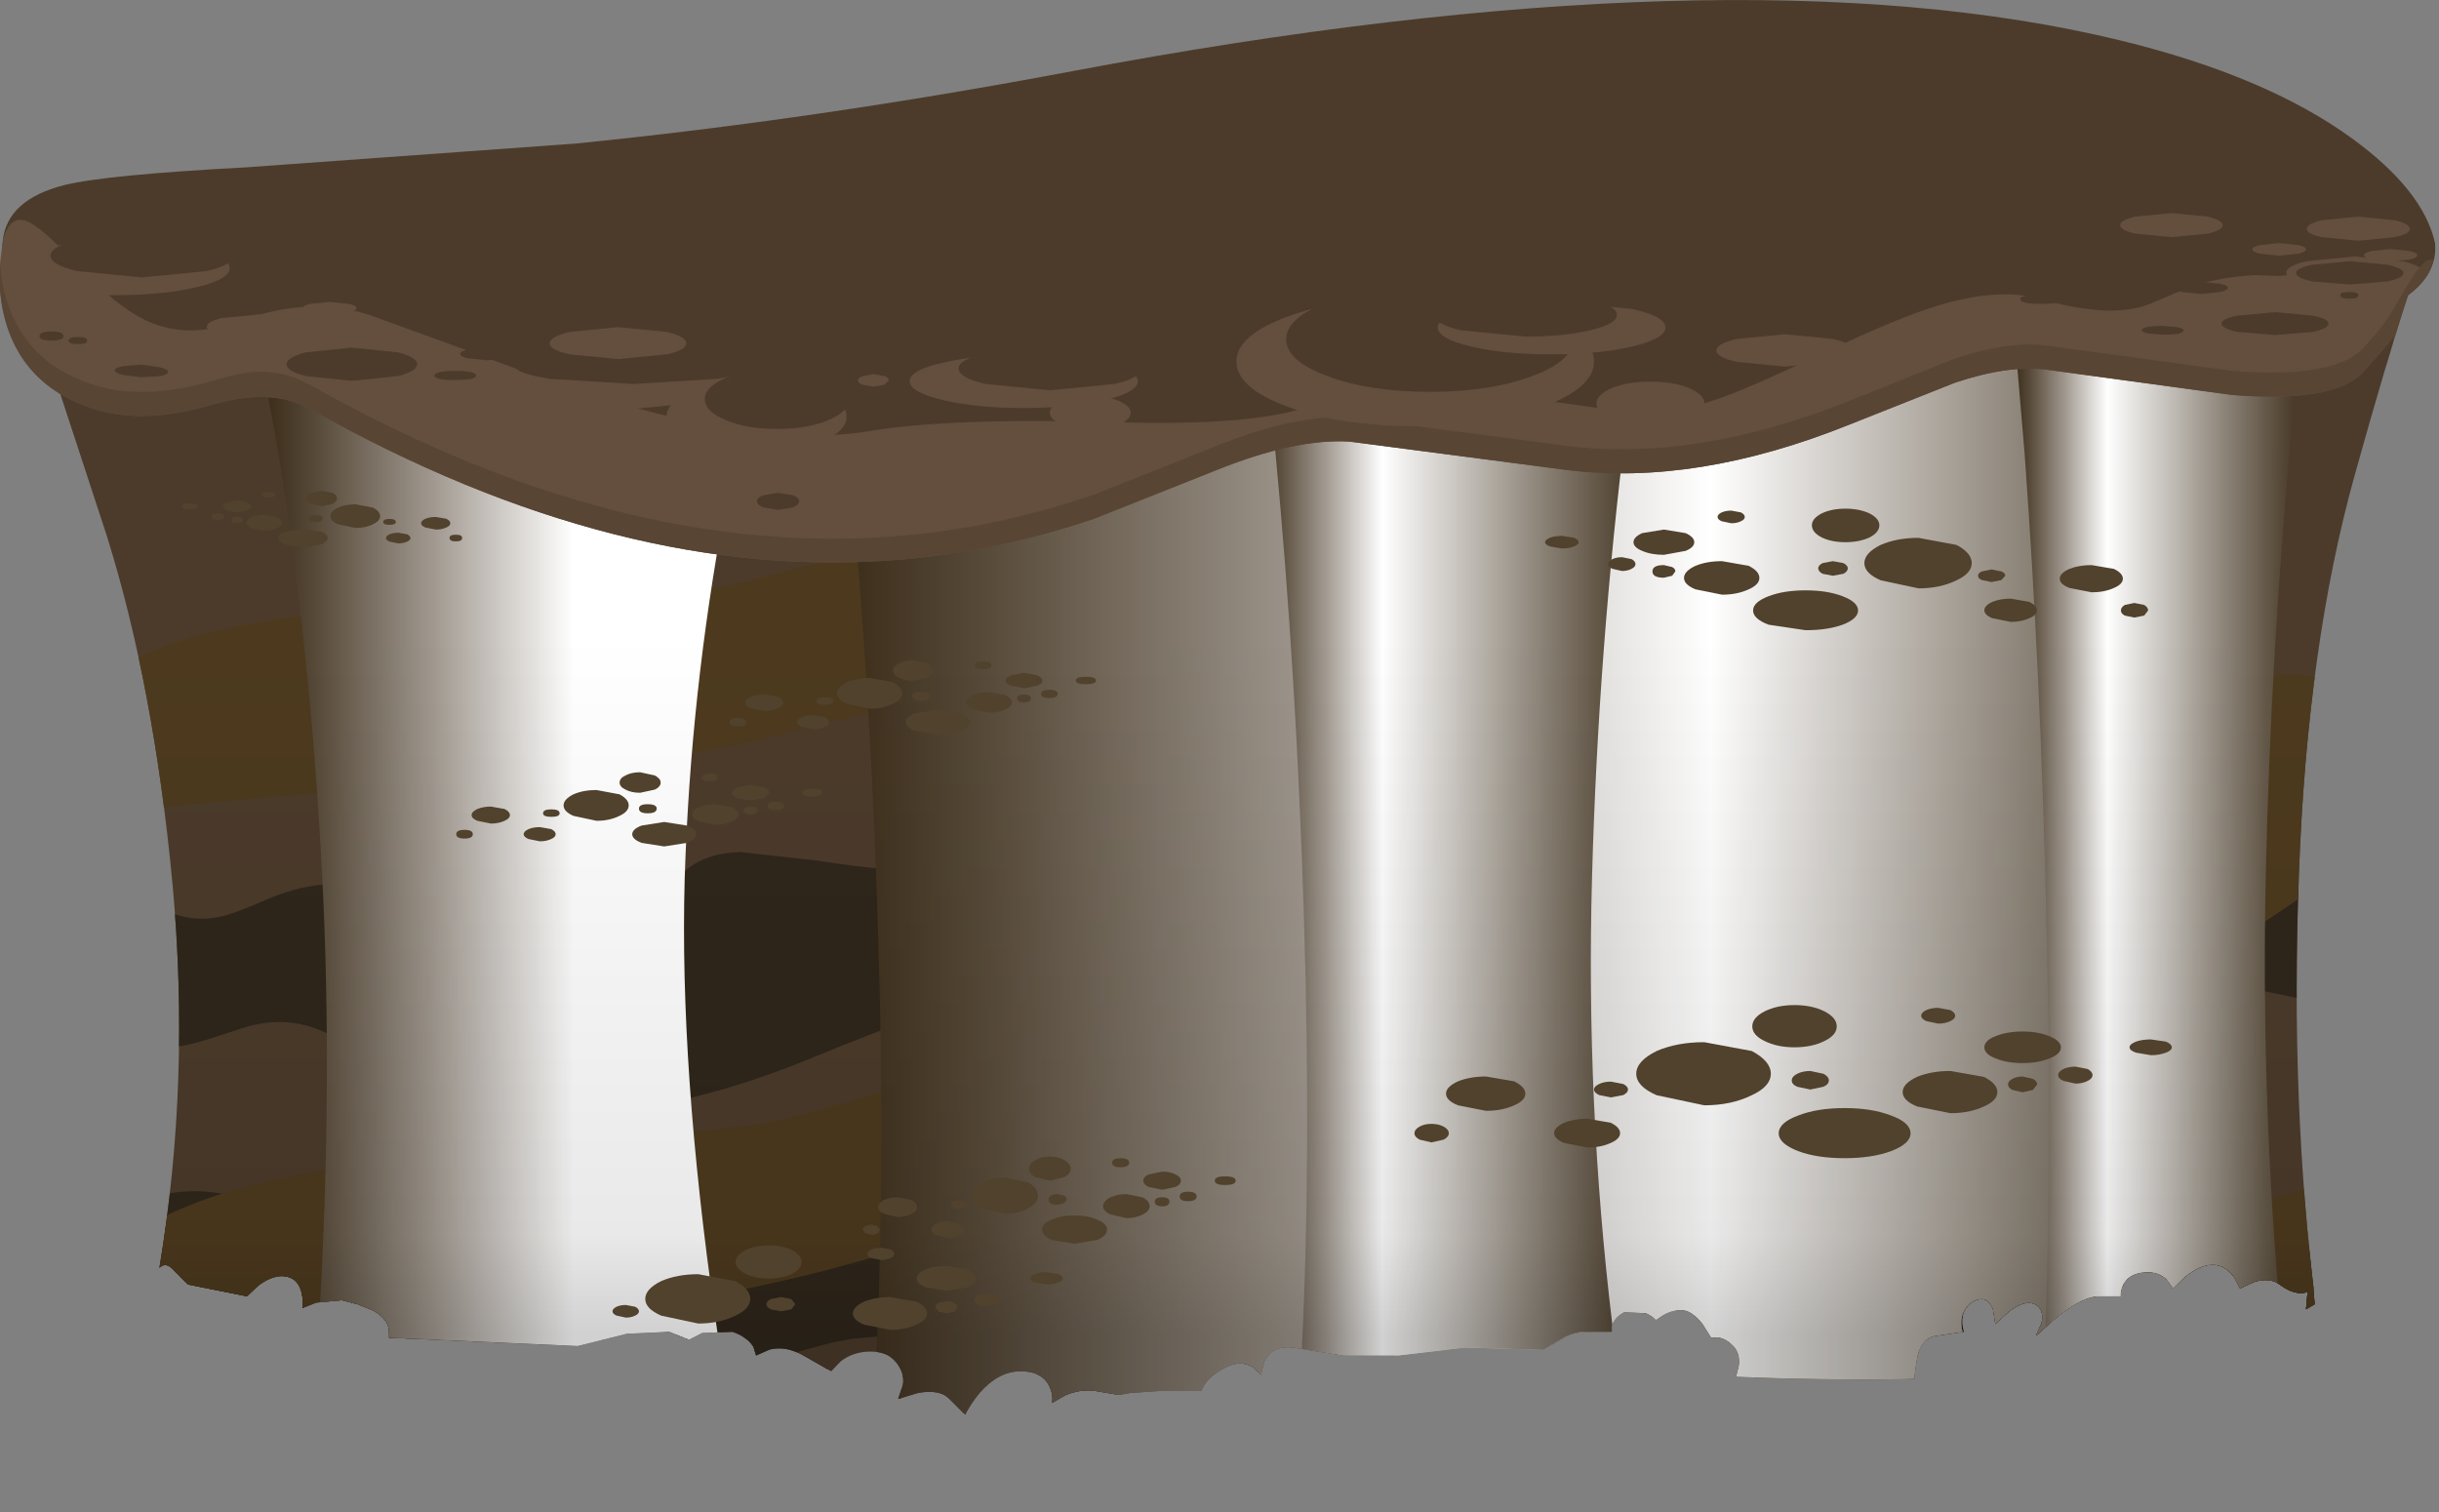 <?xml version="1.0" encoding="UTF-8" standalone="no"?>
<svg xmlns:xlink="http://www.w3.org/1999/xlink" height="191.6px" width="309.0px" xmlns="http://www.w3.org/2000/svg">
  <rect width="100%" height="100%" fill="#808080" stroke="none"/>
  <g transform="matrix(1.0, 0.0, 0.0, 1.0, 0.0, 0.0)">
    <clipPath id="clipPath0" transform="matrix(1.0, 0.0, 0.0, 1.0, 0.0, 0.0)">
      <use height="179.25" transform="matrix(1.0, 0.0, 0.0, 1.0, -0.05, 0.0)" width="308.6" xlink:href="#shape0"/>
    </clipPath>
    <g clip-path="url(#clipPath0)">
      <use height="28.5" transform="matrix(1.0, 0.0, 0.0, 1.0, 21.2, 153.4)" width="122.45" xlink:href="#sprite0"/>
      <use height="23.55" transform="matrix(1.0, 0.0, 0.0, 1.0, 154.95, 154.9)" width="139.2" xlink:href="#sprite1"/>
      <use height="161.4" transform="matrix(1.0, 0.0, 0.0, 1.0, 4.35, 30.2)" width="303.3" xlink:href="#sprite2"/>
      <use height="71.25" transform="matrix(1.0, 0.0, 0.0, 1.0, -0.05, 0.0)" width="308.6" xlink:href="#shape12"/>
      <use height="10.7" transform="matrix(1.0, 0.0, 0.0, 1.0, 77.6, 157.8)" width="57.05" xlink:href="#sprite9"/>
      <use height="9.4" transform="matrix(1.0, 0.0, 0.0, 1.0, 92.45, 83.65)" width="46.4" xlink:href="#sprite15"/>
      <use height="15.4" transform="matrix(1.0, 0.0, 0.0, 1.0, 195.75, 64.45)" width="76.4" xlink:href="#sprite23"/>
      <use height="7.15" transform="matrix(1.0, 0.0, 0.0, 1.0, 23.05, 62.2)" width="35.5" xlink:href="#sprite31"/>
      <use height="9.4" transform="matrix(1.0, 0.0, 0.0, 1.0, 57.8, 97.85)" width="46.4" xlink:href="#sprite39"/>
      <use height="19.4" transform="matrix(1.0, 0.0, 0.0, 1.0, 179.2, 127.35)" width="95.95" xlink:href="#sprite47"/>
      <use height="11.05" transform="matrix(1.0, 0.0, 0.0, 1.0, 109.3, 146.55)" width="47.25" xlink:href="#sprite55"/>
      <use height="23.15" transform="matrix(1.0, 0.0, 0.0, 1.0, 69.65, 41.45)" width="146.3" xlink:href="#shape37"/>
    </g>
  </g>
  <defs>
    <g id="shape0" transform="matrix(1.0, 0.0, 0.0, 1.0, 0.05, 0.0)">
      <path d="M308.5 30.8 Q308.85 34.6 305.1 37.4 302.3 45.9 298.35 60.1 292.3 81.75 291.25 110.8 290.15 139.8 293.35 165.2 L292.15 165.9 292.35 163.7 Q290.8 164.25 288.8 162.75 287.55 161.8 285.55 162.45 L283.8 163.25 283.0 161.75 Q281.85 160.25 280.3 160.25 278.75 160.25 276.85 161.75 L275.3 163.25 274.45 162.05 Q273.2 160.95 271.3 161.25 269.45 161.55 268.95 162.95 268.7 163.65 268.8 164.25 L265.8 164.25 Q263.95 164.25 260.75 166.75 L257.95 169.25 258.65 167.65 Q259.05 165.9 257.8 165.25 256.55 164.65 254.55 166.15 L252.8 167.75 252.5 165.9 Q251.85 164.15 250.3 164.75 248.75 165.4 248.6 167.15 248.55 168.0 248.8 168.75 L245.3 169.25 Q243.75 169.45 243.15 171.2 242.9 172.0 242.6 174.7 L241.3 174.75 Q231.1 174.9 219.95 174.45 L220.3 173.05 Q220.5 171.45 219.55 170.5 218.6 169.55 217.6 169.45 L216.8 169.5 215.7 167.75 Q214.3 166.0 213.05 166.0 211.8 166.0 210.7 166.65 L209.8 167.25 Q209.3 166.75 208.55 166.4 L205.8 166.25 Q204.55 166.9 204.3 167.9 L204.3 168.75 200.8 168.75 Q199.5 168.75 198.05 169.55 L195.55 171.05 185.6 170.75 177.15 171.75 170.3 171.75 163.8 170.75 Q161.3 170.45 160.3 172.3 L159.8 174.25 158.7 173.2 Q157.2 172.3 155.3 173.25 153.45 174.2 152.7 175.3 L152.3 176.25 146.8 176.25 143.2 176.5 141.8 176.75 138.8 176.25 Q136.95 175.95 134.95 176.8 L133.3 177.75 Q133.45 176.75 133.0 175.75 132.1 173.75 129.3 173.75 126.5 173.75 124.1 176.5 122.95 177.9 122.3 179.25 L120.3 177.25 Q119.05 176.0 116.3 176.5 L113.8 177.25 114.3 175.75 Q114.75 174.4 113.8 172.95 112.7 171.25 110.3 171.25 108.1 171.25 106.5 172.5 L105.3 173.75 101.8 171.75 Q99.6 170.5 97.5 171.0 L95.8 171.75 95.45 170.65 Q94.7 169.4 92.8 168.75 L88.95 168.9 87.3 169.75 84.8 168.75 79.4 169.0 73.2 170.55 49.3 169.5 49.3 168.75 Q49.3 167.2 47.3 166.05 L45.3 165.25 43.3 164.75 40.05 165.05 38.3 165.75 Q38.45 164.9 38.25 163.95 37.85 162.05 36.3 161.75 34.75 161.45 32.85 162.8 L31.3 164.25 23.8 162.75 21.8 160.75 Q20.95 159.9 20.2 160.65 24.15 136.85 21.85 111.95 19.5 87.0 13.55 67.95 L7.65 49.95 Q1.8 46.4 0.35 39.25 -0.25 36.25 0.05 32.95 L0.3 31.0 0.35 30.5 Q0.9 25.3 8.15 23.45 13.4 22.15 31.25 21.2 L72.8 18.2 Q103.35 15.15 135.95 9.0 219.8 -6.8 268.75 5.15 287.15 9.65 298.0 17.55 307.0 24.1 308.5 30.8" fill="#ff0000" fill-rule="evenodd" stroke="none"/>
    </g>
    <g id="sprite0" transform="matrix(1.0, 0.0, 0.0, 1.0, 0.0, 0.0)">
      <use height="28.5" transform="matrix(1.0, 0.0, 0.0, 1.0, 0.0, 0.0)" width="122.45" xlink:href="#shape1"/>
    </g>
    <g id="shape1" transform="matrix(1.0, 0.0, 0.0, 1.0, 0.0, 0.0)">
      <path d="M122.2 24.25 Q122.9 24.95 121.5 25.5 L119.0 25.4 118.0 24.75 116.3 26.25 Q114.2 27.75 112.0 27.75 L108.55 27.5 107.75 27.25 107.95 26.5 Q108.3 25.5 109.25 24.25 110.2 23.0 110.2 20.25 L110.0 17.75 100.5 22.75 100.55 23.55 101.0 26.0 Q101.35 27.6 100.8 28.1 L98.5 28.5 Q97.1 28.5 96.15 27.9 L95.5 27.25 97.25 25.75 Q98.35 24.8 98.55 23.45 L98.5 22.25 94.75 20.25 93.8 21.0 Q92.85 21.9 93.0 22.5 93.3 23.7 92.9 25.15 92.4 27.0 90.75 27.0 89.2 27.0 87.8 26.4 L86.75 25.75 90.0 23.25 Q91.4 22.15 91.6 19.25 L91.55 15.1 Q91.6 13.7 88.4 15.25 85.15 16.75 84.0 18.5 83.05 19.9 84.55 21.6 L86.25 23.0 82.25 23.25 Q80.7 22.95 78.55 21.95 L76.75 21.0 Q78.5 20.5 79.25 19.25 79.7 18.45 77.4 15.3 L75.0 12.25 71.0 12.95 Q66.9 13.95 66.25 15.5 65.6 17.15 66.6 17.55 L69.0 17.75 Q70.75 17.75 73.5 15.5 L74.45 17.65 Q75.15 19.9 73.75 20.5 L70.15 20.75 68.25 20.25 68.65 20.65 Q68.85 21.2 67.75 22.0 66.65 22.8 62.95 21.95 L59.5 21.0 60.65 20.65 Q61.95 19.95 62.75 18.25 63.55 16.45 61.7 15.35 60.35 14.5 59.0 14.5 58.4 14.5 55.25 15.4 L52.25 16.25 49.0 15.0 Q45.25 13.75 42.75 13.75 32.2 13.75 29.5 15.25 28.1 16.05 29.55 16.85 L31.25 17.5 32.25 18.25 Q33.1 18.9 32.45 19.7 31.65 20.65 29.25 21.0 L23.8 20.55 21.0 19.75 24.0 19.5 Q25.4 19.35 25.7 18.2 25.95 17.4 25.75 15.25 25.6 13.5 23.65 11.95 21.8 10.55 20.75 10.75 19.95 10.9 17.05 12.2 L14.25 13.5 14.75 11.5 Q15.2 9.75 14.8 8.35 14.35 6.75 13.0 7.25 11.75 7.7 10.5 9.9 L9.5 12.0 3.25 11.0 Q1.55 10.85 0.6 10.15 L0.0 9.5 1.0 9.25 Q2.0 9.0 1.25 5.0 L97.75 0.0 107.7 11.2 Q117.95 22.55 119.5 23.0 121.55 23.6 122.2 24.25" fill="#000000" fill-rule="evenodd" stroke="none"/>
    </g>
    <g id="sprite1" transform="matrix(1.0, 0.0, 0.0, 1.0, 0.0, 0.0)">
      <use height="23.55" transform="matrix(1.0, 0.0, 0.0, 1.0, 0.0, 0.0)" width="139.2" xlink:href="#shape2"/>
    </g>
    <g id="shape2" transform="matrix(1.0, 0.0, 0.0, 1.0, 0.0, 0.0)">
      <path d="M136.35 7.25 Q138.0 8.35 138.2 9.3 L138.3 10.45 139.05 11.15 Q139.35 11.55 139.1 12.35 138.9 13.1 137.45 12.95 L134.5 12.5 131.95 11.95 131.0 11.5 130.95 12.05 Q130.6 12.65 129.1 12.85 127.65 13.1 124.95 11.95 L122.6 10.75 122.5 11.15 Q122.15 11.65 121.0 11.85 L118.2 11.95 116.85 11.75 117.8 10.65 Q118.55 9.3 117.6 8.1 116.65 6.95 115.0 7.55 L113.5 8.35 113.75 9.5 113.6 11.5 110.5 11.85 Q109.7 12.0 107.95 12.9 L106.35 13.75 107.0 14.05 Q107.65 14.55 107.75 15.25 107.85 16.35 105.0 16.5 L109.0 17.0 Q111.65 17.35 110.1 18.65 108.65 19.85 107.1 20.0 L104.95 20.55 103.85 21.0 Q103.75 21.3 103.05 21.55 101.7 22.15 99.0 22.25 L92.85 21.9 90.0 21.5 90.4 21.3 91.5 20.5 Q93.45 18.75 92.25 16.35 91.65 15.1 89.2 15.05 L86.85 15.25 74.1 16.85 69.75 17.35 Q66.75 18.0 67.5 19.25 68.3 20.6 67.5 20.85 L63.1 21.1 58.5 20.75 57.5 20.35 59.45 20.1 62.75 19.25 Q64.0 18.7 63.95 17.35 63.85 16.0 62.85 15.6 62.1 15.3 61.25 16.35 L59.85 18.0 Q59.25 18.45 57.85 18.35 L56.6 18.1 57.6 17.75 Q58.35 17.45 58.85 16.15 59.35 14.9 59.35 13.5 59.35 12.15 57.55 11.35 55.75 10.55 54.85 11.35 54.15 12.0 54.25 13.55 54.3 14.35 54.5 15.0 L52.0 14.25 52.75 13.75 Q53.25 13.4 53.15 12.5 L52.6 11.0 50.55 11.1 Q48.9 11.95 49.0 13.25 49.05 14.4 50.45 15.75 L51.85 16.85 Q50.85 17.6 48.1 17.75 L44.75 17.4 43.5 17.0 Q45.35 17.0 45.75 15.5 46.0 14.5 43.5 13.8 L39.25 13.25 28.65 14.25 19.85 15.25 20.15 15.65 22.1 17.0 Q23.55 17.8 21.05 18.3 L18.25 18.6 17.7 19.9 Q16.8 21.3 14.75 21.6 12.7 21.9 11.4 21.1 L10.5 20.25 Q11.5 19.5 11.5 17.85 11.5 16.65 9.95 15.7 8.45 14.75 6.75 14.75 5.1 14.75 4.7 15.35 4.35 15.9 4.35 18.1 4.35 19.95 6.5 21.15 L9.0 22.1 Q9.45 22.25 8.15 22.75 L5.0 23.5 Q2.35 23.75 0.35 22.85 L1.5 22.3 Q2.7 21.5 2.85 20.25 3.0 19.0 1.5 17.75 L0.0 16.75 1.25 6.6 88.1 1.1 113.6 0.0 119.75 0.45 125.75 1.0 Q126.3 1.05 130.3 3.45 L136.35 7.25" fill="#000000" fill-rule="evenodd" stroke="none"/>
    </g>
    <g id="sprite2" transform="matrix(1.0, 0.0, 0.0, 1.0, 0.0, 0.0)">
      <clipPath id="clipPath1" transform="matrix(1.0, 0.0, 0.0, 1.0, 0.0, 0.0)">
        <use height="149.2" transform="matrix(1.0, 0.0, 0.0, 1.0, 0.0, 0.0)" width="303.3" xlink:href="#shape3"/>
      </clipPath>
      <g clip-path="url(#clipPath1)">
        <use height="156.45" transform="matrix(1.0, 0.0, 0.0, 1.0, 0.0, 0.0)" width="303.3" xlink:href="#shape4"/>
        <use height="80.4" transform="matrix(1.0, 0.0, 0.0, 1.0, 14.95, 70.4)" width="274.9" xlink:href="#sprite3"/>
        <use height="118.0" transform="matrix(1.0, 0.0, 0.0, 1.0, 11.95, 38.45)" width="278.8" xlink:href="#sprite4"/>
        <use height="145.9" transform="matrix(1.0, 0.0, 0.0, 1.0, 28.95, 13.1)" width="63.35" xlink:href="#sprite5"/>
        <use height="158.9" transform="matrix(1.0, 0.0, 0.0, 1.0, 100.85, 2.5)" width="179.95" xlink:href="#sprite6"/>
        <use height="158.9" transform="matrix(1.0, 0.0, 0.0, 1.0, 154.8, 0.7)" width="50.35" xlink:href="#sprite7"/>
        <use height="158.9" transform="matrix(1.0, 0.0, 0.0, 1.0, 250.3, 0.7)" width="38.35" xlink:href="#sprite8"/>
        <use height="149.2" transform="matrix(1.0, 0.0, 0.0, 1.0, 0.0, 0.0)" width="303.3" xlink:href="#shape11"/>
      </g>
    </g>
    <g id="shape3" transform="matrix(1.0, 0.0, 0.0, 1.0, 0.0, 0.0)">
      <path d="M303.3 0.0 Q299.9 8.4 296.25 22.75 289.05 51.45 288.0 81.05 287.0 109.5 288.9 135.15 L287.7 135.85 287.9 133.65 Q286.35 134.2 284.35 132.7 283.1 131.75 281.1 132.4 L279.35 133.2 278.55 131.7 Q277.4 130.2 275.85 130.2 274.3 130.2 272.4 131.7 L270.85 133.2 270.0 132.0 Q268.75 130.9 266.85 131.2 265.0 131.5 264.5 132.9 264.25 133.6 264.35 134.2 L261.35 134.2 Q259.5 134.2 256.3 136.7 L253.5 139.2 254.2 137.6 Q254.6 135.85 253.35 135.2 252.1 134.6 250.1 136.1 L248.35 137.7 248.05 135.85 Q247.4 134.1 245.85 134.7 244.3 135.35 244.15 137.1 244.1 137.95 244.35 138.7 L240.85 139.2 Q239.3 139.4 238.7 141.15 238.45 141.95 238.15 144.65 L236.85 144.7 Q226.65 144.85 215.5 144.4 L215.85 143.0 Q216.05 141.4 215.1 140.45 214.15 139.5 213.15 139.4 L212.35 139.45 211.25 137.7 Q209.85 135.95 208.6 135.95 207.35 135.95 206.25 136.6 L205.35 137.2 204.1 136.35 201.35 136.2 Q200.1 136.85 199.85 137.85 L199.85 138.7 196.35 138.7 Q195.05 138.7 193.6 139.5 L191.1 141.0 181.15 140.7 172.7 141.7 165.85 141.7 159.35 140.7 Q156.85 140.4 155.85 142.25 L155.35 144.2 Q155.0 143.6 154.25 143.15 152.75 142.25 150.85 143.2 149.0 144.15 148.25 145.25 147.85 145.85 147.85 146.2 L142.35 146.2 138.75 146.45 137.35 146.7 134.35 146.2 Q132.5 145.9 130.5 146.75 L128.85 147.7 Q129.0 146.7 128.55 145.7 127.65 143.7 124.85 143.7 122.05 143.7 119.65 146.45 118.5 147.85 117.85 149.2 L115.85 147.2 Q114.6 145.95 111.85 146.45 L109.35 147.2 109.85 145.7 Q110.3 144.35 109.35 142.9 108.25 141.2 105.85 141.2 103.65 141.2 102.05 142.45 L100.85 143.7 97.35 141.7 Q95.15 140.45 93.05 140.95 L91.35 141.7 91.0 140.6 Q90.25 139.35 88.35 138.7 L84.5 138.85 Q83.7 139.3 82.85 139.7 L80.35 138.7 74.95 138.95 68.75 140.5 44.85 139.45 44.85 138.7 Q44.85 137.15 42.85 136.0 L40.85 135.2 38.85 134.7 35.6 135.0 33.85 135.7 33.8 133.9 Q33.4 132.0 31.85 131.7 30.3 131.4 28.4 132.75 L26.85 134.2 19.35 132.7 17.35 130.7 15.75 130.6 Q17.85 106.8 16.0 83.35 13.9 56.95 6.75 31.55 3.15 18.85 0.0 11.4 L303.3 0.0" fill="#ff0000" fill-rule="evenodd" stroke="none"/>
    </g>
    <g id="shape4" transform="matrix(1.0, 0.0, 0.0, 1.0, 0.0, 0.0)">
      <path d="M296.25 22.75 Q289.05 51.45 288.0 81.05 286.95 110.7 289.0 136.55 290.05 149.45 291.3 156.45 L12.0 156.45 Q13.85 148.75 15.25 135.75 18.05 109.75 16.0 83.35 13.9 56.95 6.75 31.55 3.15 18.85 0.0 11.4 L303.3 0.0 Q299.9 8.4 296.25 22.75" fill="#4c3b2b" fill-rule="evenodd" stroke="none"/>
    </g>
    <g id="sprite3" transform="matrix(1.0, 0.0, 0.0, 1.0, 0.0, 0.0)">
      <use height="80.4" transform="matrix(1.0, 0.0, 0.0, 1.0, 0.0, 0.0)" width="274.9" xlink:href="#shape5"/>
    </g>
    <g id="shape5" transform="matrix(1.0, 0.0, 0.0, 1.0, 0.0, 0.0)">
      <path d="M257.4 9.95 Q263.7 12.45 267.4 12.35 270.15 12.3 273.05 10.6 L273.05 10.65 Q272.8 17.8 272.7 26.05 L258.45 23.15 229.7 20.9 Q206.95 19.8 189.45 16.8 165.85 11.9 159.95 11.45 155.55 11.15 151.7 12.3 148.1 13.4 141.95 16.8 131.55 22.5 119.65 24.9 L101.9 27.1 Q97.95 27.5 84.4 33.1 70.8 38.75 60.45 39.85 48.15 41.15 38.7 38.15 34.2 36.7 22.55 30.55 17.6 27.9 11.95 29.5 L7.15 31.05 Q4.2 32.0 1.9 32.15 1.85 23.7 1.15 14.5 L1.85 14.85 Q5.15 16.3 8.6 15.55 10.2 15.25 14.65 13.3 23.0 9.75 30.4 12.85 40.75 17.25 51.1 16.35 61.25 15.5 67.25 9.95 69.9 7.5 74.45 7.35 L84.35 8.45 Q101.2 11.2 113.0 8.45 123.8 5.95 135.6 6.25 143.9 6.5 151.25 2.6 153.75 1.25 156.85 0.35 L174.2 0.0 184.65 2.1 195.2 4.05 209.0 4.9 226.0 5.4 Q248.0 6.25 257.4 9.95" fill="#30271b" fill-rule="evenodd" stroke="none"/>
      <path d="M273.45 57.15 Q273.95 66.15 274.9 74.85 L265.05 72.7 255.5 70.55 Q248.7 69.15 225.1 67.3 200.95 65.35 182.45 61.75 157.5 56.0 151.2 55.35 146.55 54.9 142.5 55.9 138.6 56.9 132.05 60.05 121.0 65.4 108.35 67.35 L89.55 68.95 Q85.3 69.2 70.9 74.3 56.4 79.5 45.45 80.2 32.35 81.1 22.4 77.75 17.55 76.1 5.4 69.55 2.65 68.05 0.0 67.75 0.95 60.2 1.45 50.75 7.5 49.45 13.9 52.2 24.9 56.95 35.8 56.4 46.6 55.9 53.0 50.55 55.85 48.15 60.65 48.2 63.55 48.25 71.15 49.65 89.0 53.0 101.5 50.7 112.95 48.55 125.5 49.25 134.25 49.75 142.1 46.15 144.9 44.85 148.05 44.15 L166.45 44.4 177.5 46.85 188.65 49.2 203.3 50.55 221.3 51.65 Q244.6 53.25 254.5 57.25 262.35 60.45 266.65 59.95 268.8 59.7 273.45 57.15" fill="#30271b" fill-rule="evenodd" stroke="none"/>
    </g>
    <g id="sprite4" transform="matrix(1.0, 0.0, 0.0, 1.0, 0.0, 0.0)">
      <use height="118.0" transform="matrix(1.0, 0.0, 0.0, 1.0, 0.0, 0.0)" width="278.8" xlink:href="#shape6"/>
    </g>
    <g id="shape6" transform="matrix(1.0, 0.0, 0.0, 1.0, 0.0, 0.0)">
      <path d="M265.15 19.25 Q271.85 15.6 278.1 17.45 276.45 30.15 276.05 42.6 L275.95 44.65 274.3 45.65 Q260.9 54.85 255.5 57.05 244.5 61.55 230.15 59.6 218.1 58.0 202.25 49.55 L191.25 43.75 Q185.65 41.0 181.85 40.55 166.35 38.55 161.2 37.25 147.35 33.65 135.2 25.1 128.05 20.05 123.8 18.4 119.35 16.65 114.25 17.15 110.45 17.5 101.35 19.85 L79.85 25.1 Q60.1 29.45 35.35 31.1 8.85 32.85 2.95 33.95 1.9 25.3 0.0 15.2 L0.75 14.85 Q11.7 9.35 37.3 8.05 L57.1 7.3 73.2 6.0 Q77.7 5.25 85.5 3.1 L97.65 0.0 117.85 0.5 Q121.45 1.8 124.4 3.8 129.95 7.6 134.4 8.7 L142.65 9.35 Q156.4 8.9 168.95 12.65 177.9 15.3 187.4 14.85 193.1 14.55 202.3 12.65 210.65 10.9 213.85 11.0 219.15 11.15 222.25 14.85 229.2 23.2 241.05 24.5 253.05 25.8 265.15 19.25" fill="#4d3a1e" fill-rule="evenodd" stroke="none"/>
      <path d="M255.1 84.0 Q265.2 85.7 276.1 81.85 276.85 100.2 278.8 114.25 274.35 116.65 270.15 118.0 L235.85 118.0 Q227.8 115.85 213.55 109.2 201.5 103.55 196.25 103.15 180.2 102.0 174.35 100.8 159.65 97.9 146.7 89.9 139.05 85.15 134.55 83.7 129.8 82.15 124.4 82.85 120.4 83.35 110.75 86.15 L88.0 92.4 Q66.5 97.8 38.35 100.65 10.9 103.45 2.95 105.55 L2.2 105.75 Q3.6 96.05 4.3 85.6 15.9 79.65 42.95 77.25 L63.8 75.65 80.8 73.6 Q85.55 72.65 93.8 70.15 L106.7 66.45 128.1 66.05 Q131.9 67.2 135.05 69.1 140.95 72.6 145.7 73.5 L154.4 73.75 165.25 73.35 Q172.95 73.6 182.35 75.85 191.85 78.1 201.95 77.2 208.0 76.7 217.7 74.35 226.55 72.25 229.95 72.15 235.55 72.1 238.85 75.65 245.05 82.3 255.1 84.0" fill="#4d3a1e" fill-rule="evenodd" stroke="none"/>
    </g>
    <g id="sprite5" transform="matrix(1.0, 0.0, 0.0, 1.0, 0.0, 0.0)">
      <use height="145.9" transform="matrix(1.0, 0.0, 0.0, 1.0, 0.0, 0.0)" width="63.35" xlink:href="#shape7"/>
    </g>
    <g id="shape7" transform="matrix(1.0, 0.0, 0.0, 1.0, 0.0, 0.0)">
      <path d="M63.35 0.0 Q61.3 6.9 59.05 18.5 54.5 41.7 53.55 65.1 52.55 88.5 56.75 119.55 58.85 135.05 61.15 145.9 L5.4 145.9 Q6.45 136.8 7.2 122.7 8.8 94.5 7.6 69.4 6.4 44.35 3.1 21.55 1.45 10.2 0.0 3.8 L63.35 0.0" fill="url(#gradient0)" fill-rule="evenodd" stroke="none"/>
    </g>
    <linearGradient gradientTransform="matrix(0.039, 0.0, 0.0, -0.039, 31.7, 72.95)" gradientUnits="userSpaceOnUse" id="gradient0" spreadMethod="pad" x1="-819.2" x2="819.2">
      <stop offset="0.0" stop-color="#392a16"/>
      <stop offset="0.106" stop-color="#564938"/>
      <stop offset="0.337" stop-color="#9f978e"/>
      <stop offset="0.62" stop-color="#ffffff"/>
    </linearGradient>
    <g id="sprite6" transform="matrix(1.0, 0.0, 0.0, 1.0, 0.0, 0.0)">
      <use height="158.9" transform="matrix(1.0, 0.0, 0.0, 1.0, 0.0, 0.0)" width="179.95" xlink:href="#shape8"/>
    </g>
    <g id="shape8" transform="matrix(1.0, 0.0, 0.0, 1.0, 0.0, 0.0)">
      <path d="M179.95 0.0 Q178.3 8.5 176.5 22.8 172.95 51.3 172.15 80.1 171.35 108.9 174.7 136.8 176.4 150.75 178.2 158.9 L4.3 158.9 Q5.1 152.9 5.75 140.7 7.0 116.35 6.05 85.45 5.1 54.6 2.45 26.55 1.15 12.55 0.0 4.7 L179.95 0.0" fill="url(#gradient1)" fill-rule="evenodd" stroke="none"/>
    </g>
    <linearGradient gradientTransform="matrix(0.11, 0.0, 0.0, -0.11, 90.0, 79.45)" gradientUnits="userSpaceOnUse" id="gradient1" spreadMethod="pad" x1="-819.2" x2="819.2">
      <stop offset="0.0" stop-color="#392a16"/>
      <stop offset="0.106" stop-color="#564938"/>
      <stop offset="0.337" stop-color="#9f978e"/>
      <stop offset="0.62" stop-color="#ffffff"/>
      <stop offset="1.0" stop-color="#392a16"/>
    </linearGradient>
    <g id="sprite7" transform="matrix(1.0, 0.0, 0.0, 1.0, 0.0, 0.0)">
      <use height="158.9" transform="matrix(1.0, 0.0, 0.0, 1.0, 0.0, 0.0)" width="50.35" xlink:href="#shape9"/>
    </g>
    <g id="shape9" transform="matrix(1.0, 0.0, 0.0, 1.0, 0.0, 0.0)">
      <path d="M50.35 0.0 Q48.7 8.5 46.9 22.8 43.35 51.3 42.55 80.1 41.75 108.9 45.1 136.8 46.8 150.75 48.6 158.9 L4.3 158.9 Q5.1 152.9 5.75 140.7 7.0 116.35 6.05 85.45 5.1 54.6 2.45 26.55 1.15 12.55 0.0 4.7 L50.35 0.0" fill="url(#gradient2)" fill-rule="evenodd" stroke="none"/>
    </g>
    <linearGradient gradientTransform="matrix(0.031, 0.0, 0.0, -0.031, 25.2, 79.45)" gradientUnits="userSpaceOnUse" id="gradient2" spreadMethod="pad" x1="-819.2" x2="819.2">
      <stop offset="0.0" stop-color="#392a16"/>
      <stop offset="0.055" stop-color="#564938"/>
      <stop offset="0.173" stop-color="#9f978e"/>
      <stop offset="0.318" stop-color="#ffffff"/>
      <stop offset="1.0" stop-color="#392a16"/>
    </linearGradient>
    <g id="sprite8" transform="matrix(1.0, 0.0, 0.0, 1.0, 0.0, 0.0)">
      <use height="158.9" transform="matrix(1.0, 0.0, 0.0, 1.0, 0.0, 0.0)" width="38.35" xlink:href="#shape10"/>
    </g>
    <g id="shape10" transform="matrix(1.0, 0.0, 0.0, 1.0, 0.0, 0.0)">
      <path d="M0.0 4.7 L38.35 0.0 Q37.1 8.5 35.75 22.8 33.05 51.3 32.4 80.1 31.8 108.9 34.35 136.8 35.6 150.75 37.0 158.9 L3.3 158.9 Q3.9 152.9 4.4 140.7 5.3 116.35 4.6 85.45 3.9 54.6 1.85 26.55 L0.0 4.7" fill="url(#gradient3)" fill-rule="evenodd" stroke="none"/>
    </g>
    <linearGradient gradientTransform="matrix(0.023, 0.0, 0.0, -0.023, 19.2, 79.45)" gradientUnits="userSpaceOnUse" id="gradient3" spreadMethod="pad" x1="-819.2" x2="819.2">
      <stop offset="0.0" stop-color="#392a16"/>
      <stop offset="0.055" stop-color="#564938"/>
      <stop offset="0.173" stop-color="#9f978e"/>
      <stop offset="0.318" stop-color="#ffffff"/>
      <stop offset="1.0" stop-color="#392a16"/>
    </linearGradient>
    <g id="shape11" transform="matrix(1.0, 0.0, 0.0, 1.0, 0.0, 0.0)">
      <path d="M303.3 0.0 Q299.9 8.4 296.25 22.75 289.05 51.45 288.0 81.05 287.0 109.5 288.9 135.15 L287.7 135.85 287.65 135.4 287.45 135.95 Q286.35 134.2 284.35 132.7 283.1 131.75 281.1 132.4 L279.35 133.2 278.55 131.7 Q277.4 130.2 275.85 130.2 274.3 130.2 272.4 131.7 L270.85 133.2 270.0 132.0 Q268.75 130.9 266.85 131.2 265.0 131.5 264.5 132.9 264.25 133.6 264.35 134.2 L261.35 134.2 Q259.5 134.2 256.3 136.7 L253.5 139.2 254.2 137.6 Q254.6 135.85 253.35 135.2 252.1 134.6 250.1 136.1 L248.35 137.7 248.05 135.85 Q247.4 134.1 245.85 134.7 244.3 135.35 244.15 137.1 244.1 137.95 244.35 138.7 L240.85 139.2 Q239.3 139.4 238.7 141.15 238.45 141.95 238.15 144.65 L236.85 144.7 Q226.65 144.85 215.5 144.4 L215.85 143.0 Q216.05 141.4 215.1 140.45 214.15 139.5 213.15 139.4 L212.35 139.45 211.25 137.7 Q209.85 135.95 208.6 135.95 207.35 135.95 206.25 136.6 L205.35 137.2 204.1 136.35 201.35 136.2 Q200.1 136.85 199.85 137.85 L199.85 138.7 196.35 138.7 Q195.05 138.7 193.6 139.5 L191.1 141.0 181.15 140.7 172.7 141.7 165.85 141.7 159.35 140.7 Q156.85 140.4 155.85 142.25 L155.35 144.2 Q155.0 143.6 154.25 143.15 152.75 142.25 150.85 143.2 149.0 144.15 148.25 145.25 147.85 145.85 147.85 146.2 L142.35 146.2 138.75 146.45 137.35 146.7 134.35 146.2 Q132.5 145.9 130.5 146.75 L128.85 147.7 Q129.0 146.7 128.55 145.7 127.65 143.7 124.85 143.7 122.05 143.7 119.65 146.45 118.5 147.85 117.85 149.2 L115.85 147.2 Q114.6 145.95 111.85 146.45 L109.35 147.2 109.85 145.7 Q110.3 144.35 109.35 142.9 108.25 141.2 105.85 141.2 103.65 141.2 102.05 142.45 L100.85 143.7 97.35 141.7 Q95.15 140.45 93.05 140.95 L91.35 141.7 91.0 140.6 Q90.25 139.35 88.35 138.7 L84.5 138.85 Q83.7 139.3 82.85 139.7 L80.35 138.7 74.95 138.95 68.75 140.5 44.85 139.45 44.85 138.7 Q44.85 137.15 42.85 136.0 L40.85 135.2 38.85 134.7 35.6 135.0 33.85 135.7 33.8 133.9 Q33.4 132.0 31.85 131.7 30.3 131.4 28.4 132.75 L26.85 134.2 19.35 132.7 17.35 130.7 15.75 130.6 Q17.85 106.8 16.0 83.35 13.9 56.95 6.75 31.55 3.15 18.85 0.0 11.4 L303.3 0.0" fill="url(#gradient4)" fill-rule="evenodd" stroke="none"/>
    </g>
    <linearGradient gradientTransform="matrix(0.0, 0.054, 0.054, 0.0, 151.65, 94.45)" gradientUnits="userSpaceOnUse" id="gradient4" spreadMethod="pad" x1="-819.2" x2="819.2">
      <stop offset="0.0" stop-color="#000000" stop-opacity="0.0"/>
      <stop offset="0.859" stop-color="#000000" stop-opacity="0.086"/>
      <stop offset="1.0" stop-color="#000000" stop-opacity="0.18"/>
    </linearGradient>
    <g id="shape12" transform="matrix(1.0, 0.0, 0.0, 1.0, 0.05, 0.0)">
      <path d="M308.5 30.8 Q309.15 37.85 295.6 41.45 278.5 45.95 244.65 42.15 231.9 51.95 213.4 54.25 205.15 55.25 185.25 54.6 173.25 54.25 149.0 56.45 L112.55 58.05 Q102.5 60.7 76.85 55.75 47.65 49.2 36.45 47.05 L19.25 43.95 Q11.4 42.5 7.8 41.2 3.4 39.65 1.65 37.25 -0.1 34.8 0.35 30.5 0.9 25.3 8.15 23.45 13.4 22.15 31.25 21.2 L72.8 18.2 Q103.35 15.15 135.95 9.0 219.8 -6.8 268.75 5.15 287.15 9.65 298.0 17.55 307.0 24.1 308.5 30.8" fill="#4c3b2b" fill-rule="evenodd" stroke="none"/>
      <path d="M299.8 35.35 Q304.0 35.7 308.35 32.85 304.65 36.35 303.35 40.25 301.95 44.45 299.35 47.2 295.7 51.05 282.85 50.05 L259.35 46.85 Q254.5 46.2 247.65 48.5 L234.3 53.8 Q214.9 61.6 198.5 59.55 L170.95 55.95 Q164.1 55.55 154.15 59.55 L138.55 65.75 Q126.35 69.85 114.15 70.9 78.65 73.95 39.35 51.85 34.4 49.05 26.8 51.3 18.2 53.8 12.0 51.85 2.3 48.8 0.35 39.25 -0.25 36.25 0.05 32.95 L0.4 30.25 Q1.3 27.35 3.2 27.95 4.65 28.4 7.65 31.4 L13.35 37.05 Q17.0 40.25 20.0 41.2 23.1 42.2 26.3 41.7 L31.95 40.15 Q39.7 37.7 46.65 39.85 L59.05 44.35 Q68.9 48.1 75.2 50.1 96.75 56.9 110.3 54.6 120.4 52.9 141.5 53.5 159.35 54.0 166.2 51.35 174.3 48.25 186.35 49.45 L207.2 52.35 Q211.8 52.8 219.0 50.05 222.25 48.85 232.5 44.05 241.15 39.95 246.1 38.55 253.4 36.45 258.35 37.85 267.6 40.5 272.5 38.45 273.95 37.85 277.35 36.4 280.9 35.15 285.65 34.85 L299.8 35.35" fill="#644e3d" fill-rule="evenodd" stroke="none"/>
      <path d="M292.2 33.1 L298.3 32.5 304.45 33.1 Q306.95 33.7 306.95 34.55 306.95 35.4 304.45 35.95 L298.3 36.55 292.2 35.95 Q289.65 35.4 289.65 34.55 289.65 33.7 292.2 33.1" fill="#644e3d" fill-rule="evenodd" stroke="none"/>
      <path d="M299.35 44.15 Q302.0 41.35 303.4 38.9 305.25 35.6 306.35 34.1 L307.2 33.2 Q307.65 32.85 308.35 32.85 306.55 37.7 305.15 40.1 303.4 42.9 299.35 47.2 295.7 51.05 282.85 50.05 L259.35 46.85 Q254.5 46.2 247.65 48.5 L234.3 53.8 Q214.9 61.6 198.5 59.55 L170.95 55.95 Q164.1 55.55 154.15 59.55 L138.55 65.75 Q126.35 69.85 114.15 70.9 78.65 73.95 39.35 51.85 34.4 49.05 26.8 51.3 18.2 53.8 12.0 51.85 4.5 49.5 1.6 43.15 -0.4 38.8 0.0 33.3 0.3 38.25 2.6 41.95 5.65 46.85 12.0 48.8 18.2 50.75 26.8 48.3 30.65 47.15 32.75 47.1 36.1 47.0 39.35 48.8 78.65 70.95 114.15 67.9 126.35 66.85 138.55 62.7 L154.15 56.5 Q164.1 52.5 170.95 52.9 L198.5 56.5 Q214.9 58.55 234.3 50.8 L247.65 45.45 Q254.5 43.15 259.35 43.8 L282.85 47.0 Q295.7 48.0 299.35 44.15" fill="#584534" fill-rule="evenodd" stroke="none"/>
      <path d="M201.95 45.8 Q201.95 49.2 195.3 51.6 188.7 54.0 179.3 54.0 169.9 54.0 163.3 51.6 156.65 49.2 156.65 45.8 156.65 42.45 163.3 40.05 169.9 37.65 179.3 37.65 188.7 37.65 195.3 40.05 201.95 42.45 201.95 45.8" fill="#644e3d" fill-rule="evenodd" stroke="none"/>
      <path d="M199.3 43.0 Q199.3 45.75 194.0 47.7 188.65 49.65 181.15 49.65 173.6 49.65 168.3 47.7 162.95 45.75 162.95 43.0 162.95 40.25 168.3 38.25 173.6 36.3 181.15 36.3 188.65 36.3 194.0 38.25 199.3 40.25 199.3 43.0" fill="#4c3b2b" fill-rule="evenodd" stroke="none"/>
      <path d="M103.9 50.1 L103.35 50.65 101.95 50.9 100.6 50.65 100.0 50.1 100.6 49.55 101.95 49.3 103.35 49.55 103.9 50.1" fill="#644e3d" fill-rule="evenodd" stroke="none"/>
      <path d="M112.6 48.2 L112.05 48.75 110.65 49.0 109.3 48.75 Q108.7 48.55 108.7 48.2 108.7 47.85 109.3 47.65 L110.65 47.4 112.05 47.65 Q112.6 47.85 112.6 48.2" fill="#644e3d" fill-rule="evenodd" stroke="none"/>
      <path d="M44.55 44.05 L50.45 44.65 Q52.85 45.3 52.85 46.15 52.85 47.0 50.45 47.65 L44.55 48.25 38.7 47.65 Q36.3 47.0 36.3 46.15 36.3 45.3 38.7 44.65 L44.55 44.05" fill="#4c3b2b" fill-rule="evenodd" stroke="none"/>
      <path d="M8.05 42.6 Q8.05 43.15 6.5 43.15 5.0 43.15 5.0 42.6 5.0 42.0 6.5 42.0 8.05 42.0 8.05 42.6" fill="#4c3b2b" fill-rule="evenodd" stroke="none"/>
      <path d="M11.05 43.15 Q11.05 43.6 9.9 43.6 8.7 43.6 8.7 43.15 8.7 42.7 9.9 42.7 11.05 42.7 11.05 43.15" fill="#4c3b2b" fill-rule="evenodd" stroke="none"/>
      <path d="M29.1 34.0 Q29.1 35.4 24.85 36.4 20.65 37.4 14.65 37.4 8.65 37.4 4.45 36.4 0.2 35.4 0.2 34.0 0.2 32.6 4.45 31.65 8.65 30.65 14.65 30.65 L24.85 31.65 Q29.1 32.6 29.1 34.0" fill="#644e3d" fill-rule="evenodd" stroke="none"/>
      <path d="M39.2 41.4 Q39.2 42.05 37.3 42.45 L32.7 42.9 28.1 42.45 Q26.2 42.05 26.2 41.4 26.2 40.75 28.1 40.3 L32.7 39.85 37.3 40.3 Q39.2 40.75 39.2 41.4" fill="#644e3d" fill-rule="evenodd" stroke="none"/>
      <path d="M45.15 39.05 Q45.15 39.35 44.15 39.6 L41.75 39.85 39.35 39.6 38.35 39.05 Q38.35 38.7 39.35 38.5 L41.75 38.25 44.15 38.5 Q45.15 38.7 45.15 39.05" fill="#644e3d" fill-rule="evenodd" stroke="none"/>
      <path d="M21.3 47.1 Q21.3 47.45 20.3 47.65 L17.9 47.8 15.55 47.5 Q14.55 47.25 14.55 46.9 14.55 46.6 15.55 46.4 L17.95 46.2 20.3 46.55 Q21.3 46.8 21.3 47.1" fill="#4c3b2b" fill-rule="evenodd" stroke="none"/>
      <path d="M65.05 44.85 L64.05 45.4 61.65 45.65 59.3 45.4 Q58.3 45.2 58.3 44.85 58.3 44.5 59.3 44.3 L61.65 44.05 64.05 44.3 Q65.05 44.5 65.05 44.85" fill="#4c3b2b" fill-rule="evenodd" stroke="none"/>
      <path d="M98.0 44.35 Q98.0 44.95 96.05 45.4 L91.25 45.8 86.45 45.4 Q84.45 44.95 84.45 44.35 84.45 43.7 86.45 43.3 L91.25 42.85 96.05 43.3 Q98.0 43.7 98.0 44.35" fill="#4c3b2b" fill-rule="evenodd" stroke="none"/>
      <path d="M85.95 46.25 Q85.95 46.8 83.35 46.8 L81.5 46.65 Q80.7 46.5 80.7 46.25 80.7 46.05 81.5 45.85 L83.35 45.7 Q85.95 45.7 85.95 46.25" fill="#4c3b2b" fill-rule="evenodd" stroke="none"/>
      <path d="M242.65 37.25 Q242.65 37.8 240.0 37.8 L238.15 37.65 Q237.35 37.5 237.35 37.25 237.35 37.05 238.15 36.85 L240.0 36.7 Q242.65 36.7 242.65 37.25" fill="#4c3b2b" fill-rule="evenodd" stroke="none"/>
      <path d="M60.3 47.6 Q60.3 48.15 57.65 48.15 55.05 48.15 55.05 47.6 55.05 47.0 57.65 47.0 60.3 47.0 60.3 47.6" fill="#4c3b2b" fill-rule="evenodd" stroke="none"/>
      <path d="M29.55 32.4 Q29.55 33.55 26.15 34.35 L17.95 35.15 9.8 34.35 Q6.4 33.55 6.4 32.4 6.4 31.25 9.8 30.4 L17.95 29.6 26.15 30.4 Q29.55 31.25 29.55 32.4" fill="#4c3b2b" fill-rule="evenodd" stroke="none"/>
      <path d="M119.5 45.95 Q123.75 44.95 129.7 44.95 135.7 44.95 139.95 45.95 144.15 46.9 144.15 48.3 144.15 49.7 139.95 50.7 135.7 51.7 129.7 51.7 123.7 51.7 119.5 50.7 115.25 49.7 115.25 48.3 115.25 46.9 119.5 45.95" fill="#644e3d" fill-rule="evenodd" stroke="none"/>
      <path d="M234.8 44.4 Q234.8 45.25 232.25 45.85 L226.1 46.45 220.0 45.85 Q217.45 45.25 217.45 44.4 217.45 43.55 220.0 42.95 L226.1 42.35 232.25 42.95 Q234.8 43.55 234.8 44.4" fill="#644e3d" fill-rule="evenodd" stroke="none"/>
      <path d="M288.9 34.95 L293.5 34.5 298.1 34.95 Q300.0 35.4 300.0 36.0 300.0 36.65 298.1 37.1 L293.5 37.55 288.9 37.1 Q287.0 36.65 287.0 36.0 287.0 35.4 288.9 34.95" fill="#644e3d" fill-rule="evenodd" stroke="none"/>
      <path d="M306.25 32.35 Q306.25 32.65 305.25 32.9 L302.85 33.1 300.5 32.9 Q299.5 32.65 299.5 32.35 299.5 32.0 300.5 31.8 L302.85 31.55 305.25 31.8 Q306.25 32.0 306.25 32.35" fill="#644e3d" fill-rule="evenodd" stroke="none"/>
      <path d="M282.25 36.45 Q282.25 36.8 281.25 37.0 L278.85 37.25 276.5 37.0 Q275.5 36.8 275.5 36.45 275.5 36.15 276.5 35.95 L278.85 35.7 281.25 35.95 Q282.25 36.15 282.25 36.45" fill="#4c3b2b" fill-rule="evenodd" stroke="none"/>
      <path d="M288.25 39.55 L293.05 40.0 Q295.0 40.4 295.0 41.0 295.0 41.6 293.05 42.05 L288.25 42.45 283.45 42.05 Q281.45 41.6 281.45 41.0 281.45 40.4 283.45 40.0 L288.25 39.55" fill="#4c3b2b" fill-rule="evenodd" stroke="none"/>
      <path d="M304.5 34.6 Q304.5 35.2 302.5 35.65 L297.7 36.05 292.9 35.65 Q290.9 35.2 290.9 34.6 290.9 34.0 292.9 33.55 L297.7 33.1 302.5 33.55 Q304.5 34.0 304.5 34.6" fill="#4c3b2b" fill-rule="evenodd" stroke="none"/>
      <path d="M93.25 32.4 Q93.25 33.0 91.25 33.45 L86.45 33.85 81.65 33.45 Q79.65 33.0 79.65 32.4 79.65 31.75 81.65 31.35 L86.45 30.9 91.25 31.35 Q93.25 31.75 93.25 32.4" fill="#4c3b2b" fill-rule="evenodd" stroke="none"/>
      <path d="M276.65 41.85 Q276.65 42.4 274.0 42.4 L272.15 42.25 Q271.35 42.1 271.35 41.85 271.35 41.3 274.0 41.3 L275.85 41.45 Q276.65 41.65 276.65 41.85" fill="#4c3b2b" fill-rule="evenodd" stroke="none"/>
      <path d="M237.3 38.2 Q237.3 38.65 236.15 38.65 235.0 38.65 235.0 38.2 235.0 37.8 236.15 37.8 237.3 37.8 237.3 38.2" fill="#4c3b2b" fill-rule="evenodd" stroke="none"/>
      <path d="M298.8 37.4 Q298.8 37.85 297.65 37.85 296.5 37.85 296.5 37.4 296.5 37.0 297.65 37.0 298.8 37.0 298.8 37.4" fill="#4c3b2b" fill-rule="evenodd" stroke="none"/>
      <path d="M66.15 38.25 Q66.15 38.8 63.55 38.8 L61.7 38.65 Q60.9 38.5 60.9 38.25 60.9 37.65 63.55 37.65 66.15 37.65 66.15 38.25" fill="#4c3b2b" fill-rule="evenodd" stroke="none"/>
      <path d="M58.85 39.8 Q58.85 40.35 56.2 40.35 L54.35 40.2 Q53.55 40.05 53.55 39.8 53.55 39.6 54.35 39.4 L56.2 39.25 Q58.85 39.25 58.85 39.8" fill="#4c3b2b" fill-rule="evenodd" stroke="none"/>
      <path d="M124.85 44.75 L133.0 43.95 141.2 44.75 Q144.6 45.55 144.6 46.7 144.6 47.85 141.2 48.65 L133.0 49.45 124.85 48.65 Q121.45 47.85 121.45 46.7 121.45 45.55 124.85 44.75" fill="#4c3b2b" fill-rule="evenodd" stroke="none"/>
      <path d="M94.8 48.45 Q94.8 49.85 90.6 50.8 L80.4 51.8 Q74.4 51.8 70.2 50.8 65.95 49.85 65.95 48.45 65.95 47.05 70.2 46.05 74.4 45.05 80.4 45.05 86.4 45.05 90.6 46.05 94.8 47.05 94.8 48.45" fill="#644e3d" fill-rule="evenodd" stroke="none"/>
      <path d="M95.25 46.35 Q95.25 47.3 90.85 48.0 L80.25 48.65 69.65 48.0 Q65.25 47.3 65.25 46.35 65.25 45.4 69.65 44.75 L80.25 44.05 90.85 44.75 Q95.25 45.4 95.25 46.35" fill="#4c3b2b" fill-rule="evenodd" stroke="none"/>
      <path d="M182.15 41.5 Q182.15 40.1 186.35 39.15 190.6 38.15 196.55 38.15 L206.8 39.15 Q211.0 40.1 211.0 41.5 211.0 42.9 206.8 43.9 202.55 44.9 196.55 44.9 190.55 44.9 186.35 43.9 182.15 42.9 182.15 41.5" fill="#644e3d" fill-rule="evenodd" stroke="none"/>
      <path d="M268.6 28.55 Q268.6 27.9 270.5 27.45 L275.1 27.0 279.7 27.45 Q281.6 27.9 281.6 28.55 281.6 29.15 279.7 29.6 L275.1 30.05 270.5 29.6 Q268.6 29.15 268.6 28.55" fill="#644e3d" fill-rule="evenodd" stroke="none"/>
      <path d="M292.25 29.0 Q292.25 28.35 294.15 27.9 L298.75 27.45 303.4 27.9 Q305.3 28.35 305.3 29.0 305.3 29.65 303.4 30.05 L298.75 30.5 294.15 30.05 Q292.25 29.65 292.25 29.0" fill="#644e3d" fill-rule="evenodd" stroke="none"/>
      <path d="M285.35 31.6 Q285.35 31.25 286.35 31.05 L288.75 30.8 291.15 31.05 Q292.15 31.25 292.15 31.6 292.15 31.9 291.15 32.15 L288.75 32.4 286.35 32.15 Q285.35 31.9 285.35 31.6" fill="#644e3d" fill-rule="evenodd" stroke="none"/>
      <path d="M249.75 32.6 Q250.75 32.8 250.75 33.15 250.75 33.45 249.75 33.7 L247.4 33.95 245.0 33.7 Q244.0 33.45 244.0 33.15 244.0 32.8 245.0 32.6 L247.4 32.35 249.75 32.6" fill="#4c3b2b" fill-rule="evenodd" stroke="none"/>
      <path d="M250.7 34.55 L255.5 35.0 Q257.5 35.4 257.5 36.0 257.5 36.6 255.5 37.05 L250.7 37.45 245.9 37.05 Q243.9 36.6 243.9 36.0 243.9 35.4 245.9 35.0 L250.7 34.55" fill="#4c3b2b" fill-rule="evenodd" stroke="none"/>
      <path d="M255.95 37.9 Q255.95 37.35 258.6 37.35 261.2 37.35 261.2 37.9 261.2 38.5 258.6 38.5 255.95 38.5 255.95 37.9" fill="#4c3b2b" fill-rule="evenodd" stroke="none"/>
      <path d="M181.7 39.9 Q181.7 38.75 185.1 37.95 L193.25 37.15 201.45 37.95 Q204.85 38.75 204.85 39.9 204.85 41.05 201.45 41.85 198.05 42.65 193.25 42.65 L185.1 41.85 Q181.7 41.05 181.7 39.9" fill="#4c3b2b" fill-rule="evenodd" stroke="none"/>
    </g>
    <g id="sprite9" transform="matrix(1.0, 0.0, 0.0, 1.0, 0.0, 0.0)">
      <use height="6.25" transform="matrix(1.0, 0.0, 0.0, 1.0, 4.15, 3.65)" width="13.3" xlink:href="#sprite10"/>
      <use height="8.35" transform="matrix(1.0, 0.0, 0.0, 1.0, 15.6, 0.0)" width="8.35" xlink:href="#shape14"/>
      <use height="4.15" transform="matrix(1.0, 0.0, 0.0, 1.0, 30.45, 6.55)" width="9.4" xlink:href="#sprite11"/>
      <use height="6.0" transform="matrix(1.0, 0.0, 0.0, 1.0, 38.55, 2.6)" width="7.55" xlink:href="#shape15"/>
      <use height="1.55" transform="matrix(1.0, 0.0, 0.0, 1.0, 32.3, 0.3)" width="3.4" xlink:href="#sprite12"/>
      <use height="1.55" transform="matrix(1.0, 0.0, 0.0, 1.0, 52.9, 3.4)" width="4.15" xlink:href="#sprite13"/>
      <use height="2.5" transform="matrix(0.677, 0.0, 0.0, 0.64, 0.0, 7.55)" width="4.95" xlink:href="#shape13"/>
      <use height="1.7" transform="matrix(1.0, 0.0, 0.0, 1.0, 45.85, 6.05)" width="3.4" xlink:href="#sprite14"/>
    </g>
    <g id="sprite10" transform="matrix(1.0, 0.0, 0.0, 1.0, 0.0, 0.0)">
      <use height="2.5" transform="matrix(2.687, 0.0, 0.0, 2.5, 0.0, 0.0)" width="4.95" xlink:href="#shape13"/>
    </g>
    <g id="shape13" transform="matrix(1.0, 0.0, 0.0, 1.0, 0.0, 0.0)">
      <path d="M4.95 1.25 Q4.95 1.75 4.25 2.1 3.5 2.5 2.5 2.5 L0.75 2.1 Q0.0 1.75 0.0 1.25 0.0 0.75 0.75 0.35 1.5 0.0 2.5 0.0 L4.25 0.35 Q4.95 0.75 4.95 1.25" fill="#51422d" fill-rule="evenodd" stroke="none"/>
    </g>
    <g id="shape14" transform="matrix(1.0, 0.0, 0.0, 1.0, -15.6, 0.0)">
      <path d="M23.95 2.1 Q23.95 2.95 22.75 3.6 21.5 4.2 19.8 4.2 18.1 4.2 16.85 3.6 15.6 2.95 15.6 2.1 15.6 1.25 16.85 0.6 18.1 0.0 19.8 0.0 21.5 0.0 22.75 0.6 23.95 1.25 23.95 2.1" fill="#51422d" fill-rule="evenodd" stroke="none"/>
      <path d="M23.15 7.45 L22.65 8.1 21.35 8.35 20.05 8.1 Q19.5 7.8 19.5 7.45 19.5 7.1 20.05 6.8 L21.35 6.55 22.65 6.8 23.15 7.45" fill="#51422d" fill-rule="evenodd" stroke="none"/>
    </g>
    <g id="sprite11" transform="matrix(1.0, 0.0, 0.0, 1.0, 0.0, 0.0)">
      <use height="2.5" transform="matrix(1.899, 0.0, 0.0, 1.66, 0.0, 0.0)" width="4.95" xlink:href="#shape13"/>
    </g>
    <g id="shape15" transform="matrix(1.0, 0.0, 0.0, 1.0, -38.55, -2.6)">
      <path d="M46.1 4.2 Q46.1 4.85 45.0 5.3 L42.3 5.75 39.65 5.3 Q38.55 4.85 38.55 4.2 38.55 3.55 39.65 3.05 40.75 2.6 42.3 2.6 L45.0 3.05 Q46.1 3.55 46.1 4.2" fill="#51422d" fill-rule="evenodd" stroke="none"/>
      <path d="M43.75 7.85 L43.35 8.4 42.3 8.6 41.3 8.4 40.9 7.85 Q40.9 7.5 41.3 7.3 L42.3 7.05 Q42.9 7.05 43.35 7.3 43.75 7.5 43.75 7.85" fill="#51422d" fill-rule="evenodd" stroke="none"/>
    </g>
    <g id="sprite12" transform="matrix(1.0, 0.0, 0.0, 1.0, 0.0, 0.0)">
      <use height="2.5" transform="matrix(0.687, 0.0, 0.0, 0.62, 0.0, 0.0)" width="4.95" xlink:href="#shape13"/>
    </g>
    <g id="sprite13" transform="matrix(1.0, 0.0, 0.0, 1.0, 0.0, 0.0)">
      <use height="2.5" transform="matrix(0.838, 0.0, 0.0, 0.62, 0.0, 0.0)" width="4.95" xlink:href="#shape13"/>
    </g>
    <g id="sprite14" transform="matrix(1.0, 0.0, 0.0, 1.0, 0.0, 0.0)">
      <use height="1.7" transform="matrix(1.0, 0.0, 0.0, 1.0, 0.0, 0.0)" width="3.4" xlink:href="#shape16"/>
    </g>
    <g id="shape16" transform="matrix(1.0, 0.0, 0.0, 1.0, 0.0, 0.0)">
      <path d="M3.4 0.85 L2.9 1.45 1.7 1.7 Q0.0 1.7 0.0 0.85 0.0 0.5 0.5 0.25 L1.7 0.0 2.9 0.25 Q3.4 0.5 3.4 0.85" fill="#51422d" fill-rule="evenodd" stroke="none"/>
    </g>
    <g id="sprite15" transform="matrix(1.0, 0.0, 0.0, 1.0, 0.0, 0.0)">
      <use height="3.9" transform="matrix(1.0, 0.0, 0.0, 1.0, 13.6, 2.25)" width="8.25" xlink:href="#sprite16"/>
      <use height="9.4" transform="matrix(1.0, 0.0, 0.0, 1.0, 20.7, 0.0)" width="9.7" xlink:href="#shape17"/>
      <use height="2.6" transform="matrix(1.0, 0.0, 0.0, 1.0, 29.9, 4.05)" width="5.85" xlink:href="#sprite17"/>
      <use height="3.75" transform="matrix(1.0, 0.0, 0.0, 1.0, 34.95, 1.6)" width="4.65" xlink:href="#shape18"/>
      <use height="1.0" transform="matrix(1.0, 0.0, 0.0, 1.0, 31.05, 0.15)" width="2.1" xlink:href="#sprite18"/>
      <use height="0.95" transform="matrix(1.0, 0.0, 0.0, 1.0, 43.85, 2.1)" width="2.55" xlink:href="#sprite19"/>
      <use height="1.8" transform="matrix(1.0, 0.0, 0.0, 1.0, 8.55, 6.95)" width="4.05" xlink:href="#sprite20"/>
      <use height="3.7" transform="matrix(1.0, 0.0, 0.0, 1.0, 0.0, 4.7)" width="13.1" xlink:href="#shape20"/>
      <use height="2.1" transform="matrix(1.0, 0.0, 0.0, 1.0, 1.95, 4.35)" width="4.85" xlink:href="#sprite21"/>
      <use height="1.05" transform="matrix(1.0, 0.0, 0.0, 1.0, 39.45, 3.75)" width="2.1" xlink:href="#sprite22"/>
    </g>
    <g id="sprite16" transform="matrix(1.0, 0.0, 0.0, 1.0, 0.0, 0.0)">
      <use height="2.5" transform="matrix(1.667, 0.0, 0.0, 1.56, 0.0, 0.0)" width="4.95" xlink:href="#shape13"/>
    </g>
    <g id="shape17" transform="matrix(1.0, 0.0, 0.0, 1.0, -20.7, 0.0)">
      <path d="M25.85 1.3 Q25.85 1.85 25.1 2.2 L23.3 2.6 Q22.2 2.6 21.45 2.2 20.7 1.85 20.7 1.3 20.7 0.75 21.45 0.4 22.2 0.0 23.3 0.0 L25.1 0.4 Q25.85 0.75 25.85 1.3" fill="#51422d" fill-rule="evenodd" stroke="none"/>
      <path d="M25.4 4.6 L25.05 5.0 24.25 5.2 23.45 5.0 23.1 4.6 Q23.1 4.05 24.25 4.05 25.4 4.05 25.4 4.6" fill="#51422d" fill-rule="evenodd" stroke="none"/>
      <path d="M30.4 7.85 Q30.4 8.5 29.2 8.95 L26.35 9.4 23.5 8.95 Q22.3 8.5 22.3 7.85 22.3 7.2 23.5 6.75 L26.35 6.3 29.2 6.75 Q30.4 7.2 30.4 7.85" fill="#51422d" fill-rule="evenodd" stroke="none"/>
    </g>
    <g id="sprite17" transform="matrix(1.0, 0.0, 0.0, 1.0, 0.0, 0.0)">
      <use height="2.5" transform="matrix(1.182, 0.0, 0.0, 1.04, 0.0, 0.0)" width="4.95" xlink:href="#shape13"/>
    </g>
    <g id="shape18" transform="matrix(1.0, 0.0, 0.0, 1.0, -34.95, -1.6)">
      <path d="M39.6 2.6 Q39.6 3.0 38.9 3.25 L37.3 3.55 35.65 3.25 Q34.95 3.0 34.95 2.6 34.95 2.2 35.65 1.9 L37.3 1.6 38.9 1.9 Q39.6 2.2 39.6 2.6" fill="#51422d" fill-rule="evenodd" stroke="none"/>
      <path d="M38.15 4.85 Q38.15 5.35 37.3 5.35 36.4 5.35 36.4 4.85 36.4 4.35 37.3 4.35 38.15 4.35 38.15 4.85" fill="#51422d" fill-rule="evenodd" stroke="none"/>
    </g>
    <g id="sprite18" transform="matrix(1.0, 0.0, 0.0, 1.0, 0.0, 0.0)">
      <use height="1.2" transform="matrix(0.977, 0.0, 0.0, 0.833, 0.0, 0.0)" width="2.15" xlink:href="#shape19"/>
    </g>
    <g id="shape19" transform="matrix(1.0, 0.0, 0.0, 1.0, 0.0, 0.0)">
      <path d="M2.15 0.6 Q2.15 1.2 1.05 1.2 0.0 1.2 0.0 0.6 0.0 0.0 1.05 0.0 2.15 0.0 2.15 0.6" fill="#51422d" fill-rule="evenodd" stroke="none"/>
    </g>
    <g id="sprite19" transform="matrix(1.0, 0.0, 0.0, 1.0, 0.0, 0.0)">
      <use height="1.2" transform="matrix(1.186, 0.0, 0.0, 0.792, 0.0, 0.0)" width="2.15" xlink:href="#shape19"/>
    </g>
    <g id="sprite20" transform="matrix(1.0, 0.0, 0.0, 1.0, 0.0, 0.0)">
      <use height="2.5" transform="matrix(0.818, 0.0, 0.0, 0.72, 0.0, 0.0)" width="4.95" xlink:href="#shape13"/>
    </g>
    <g id="shape20" transform="matrix(1.0, 0.0, 0.0, 1.0, 0.0, -4.7)">
      <path d="M13.1 5.2 Q13.1 5.65 12.05 5.65 11.0 5.65 11.0 5.2 11.0 4.7 12.05 4.7 13.1 4.7 13.1 5.2" fill="#51422d" fill-rule="evenodd" stroke="none"/>
      <path d="M2.1 7.85 Q2.1 8.4 1.05 8.4 0.0 8.4 0.0 7.85 0.0 7.3 1.05 7.3 2.1 7.3 2.1 7.85" fill="#51422d" fill-rule="evenodd" stroke="none"/>
    </g>
    <g id="sprite21" transform="matrix(1.0, 0.0, 0.0, 1.0, 0.0, 0.0)">
      <use height="2.5" transform="matrix(0.98, 0.0, 0.0, 0.84, 0.0, 0.0)" width="4.95" xlink:href="#shape13"/>
    </g>
    <g id="sprite22" transform="matrix(1.0, 0.0, 0.0, 1.0, 0.0, 0.0)">
      <use height="1.2" transform="matrix(0.977, 0.0, 0.0, 0.875, 0.0, 0.0)" width="2.15" xlink:href="#shape19"/>
    </g>
    <g id="sprite23" transform="matrix(1.0, 0.0, 0.0, 1.0, 0.0, 0.0)">
      <use height="6.4" transform="matrix(1.0, 0.0, 0.0, 1.0, 40.45, 3.7)" width="13.6" xlink:href="#sprite24"/>
      <use height="15.4" transform="matrix(1.0, 0.0, 0.0, 1.0, 26.35, 0.0)" width="16.0" xlink:href="#shape21"/>
      <use height="4.25" transform="matrix(1.0, 0.0, 0.0, 1.0, 17.6, 6.65)" width="9.55" xlink:href="#sprite25"/>
      <use height="6.1" transform="matrix(1.0, 0.0, 0.0, 1.0, 11.2, 2.65)" width="7.7" xlink:href="#shape22"/>
      <use height="1.6" transform="matrix(1.0, 0.0, 0.0, 1.0, 21.85, 0.25)" width="3.45" xlink:href="#sprite26"/>
      <use height="1.6" transform="matrix(1.0, 0.0, 0.0, 1.0, 0.0, 3.45)" width="4.25" xlink:href="#sprite27"/>
      <use height="2.95" transform="matrix(1.0, 0.0, 0.0, 1.0, 55.65, 11.4)" width="6.65" xlink:href="#sprite28"/>
      <use height="6.1" transform="matrix(1.0, 0.0, 0.0, 1.0, 54.85, 7.7)" width="21.55" xlink:href="#shape23"/>
      <use height="3.45" transform="matrix(1.0, 0.0, 0.0, 1.0, 65.2, 7.15)" width="8.0" xlink:href="#sprite29"/>
      <use height="1.75" transform="matrix(1.0, 0.0, 0.0, 1.0, 8.0, 6.15)" width="3.45" xlink:href="#sprite30"/>
    </g>
    <g id="sprite24" transform="matrix(1.0, 0.0, 0.0, 1.0, 0.0, 0.0)">
      <use height="2.5" transform="matrix(2.748, 0.0, 0.0, 2.56, 0.0, 0.0)" width="4.95" xlink:href="#shape13"/>
    </g>
    <g id="shape21" transform="matrix(1.0, 0.0, 0.0, 1.0, -26.35, 0.0)">
      <path d="M41.1 0.6 Q42.35 1.25 42.35 2.1 42.35 3.0 41.1 3.65 39.8 4.25 38.05 4.25 36.3 4.25 35.05 3.65 33.8 3.0 33.8 2.1 33.8 1.25 35.05 0.6 36.3 0.0 38.05 0.0 39.8 0.0 41.1 0.6" fill="#51422d" fill-rule="evenodd" stroke="none"/>
      <path d="M34.6 7.55 Q34.6 7.2 35.15 6.9 L36.45 6.65 37.8 6.9 Q38.35 7.2 38.35 7.55 38.35 7.95 37.8 8.25 L36.45 8.5 35.15 8.25 Q34.6 7.95 34.6 7.55" fill="#51422d" fill-rule="evenodd" stroke="none"/>
      <path d="M26.35 12.9 Q26.35 11.85 28.3 11.1 30.25 10.35 33.0 10.35 35.75 10.35 37.7 11.1 39.65 11.85 39.65 12.9 39.65 13.95 37.7 14.7 35.8 15.4 33.0 15.4 L28.3 14.7 Q26.35 13.95 26.35 12.9" fill="#51422d" fill-rule="evenodd" stroke="none"/>
    </g>
    <g id="sprite25" transform="matrix(1.0, 0.0, 0.0, 1.0, 0.0, 0.0)">
      <use height="2.5" transform="matrix(1.929, 0.0, 0.0, 1.7, 0.0, 0.0)" width="4.95" xlink:href="#shape13"/>
    </g>
    <g id="shape22" transform="matrix(1.0, 0.0, 0.0, 1.0, -11.2, -2.65)">
      <path d="M11.2 4.25 Q11.2 3.6 12.3 3.1 L15.05 2.65 17.8 3.1 Q18.9 3.6 18.9 4.25 18.9 4.9 17.8 5.35 L15.05 5.85 Q13.45 5.85 12.3 5.35 11.2 4.9 11.2 4.25" fill="#51422d" fill-rule="evenodd" stroke="none"/>
      <path d="M13.6 7.95 Q13.6 7.15 15.05 7.15 L16.1 7.4 Q16.5 7.6 16.5 7.95 L16.1 8.5 15.05 8.75 Q13.6 8.75 13.6 7.95" fill="#51422d" fill-rule="evenodd" stroke="none"/>
    </g>
    <g id="sprite26" transform="matrix(1.0, 0.0, 0.0, 1.0, 0.0, 0.0)">
      <use height="2.5" transform="matrix(0.697, 0.0, 0.0, 0.64, 0.0, 0.0)" width="4.95" xlink:href="#shape13"/>
    </g>
    <g id="sprite27" transform="matrix(1.0, 0.0, 0.0, 1.0, 0.0, 0.0)">
      <use height="2.5" transform="matrix(0.859, 0.0, 0.0, 0.64, 0.0, 0.0)" width="4.95" xlink:href="#shape13"/>
    </g>
    <g id="sprite28" transform="matrix(1.0, 0.0, 0.0, 1.0, 0.0, 0.0)">
      <use height="2.5" transform="matrix(1.343, 0.0, 0.0, 1.18, 0.0, 0.0)" width="4.95" xlink:href="#shape13"/>
    </g>
    <g id="shape23" transform="matrix(1.0, 0.0, 0.0, 1.0, -54.85, -7.7)">
      <path d="M54.85 8.5 Q54.85 8.15 55.35 7.95 L56.55 7.7 57.8 7.95 Q58.3 8.15 58.3 8.5 L57.8 9.05 56.55 9.3 55.35 9.05 Q54.85 8.85 54.85 8.5" fill="#51422d" fill-rule="evenodd" stroke="none"/>
      <path d="M72.95 12.9 Q72.95 12.5 73.45 12.2 L74.65 11.95 75.9 12.2 Q76.4 12.5 76.4 12.9 L75.9 13.55 74.65 13.8 73.45 13.55 Q72.95 13.3 72.95 12.9" fill="#51422d" fill-rule="evenodd" stroke="none"/>
    </g>
    <g id="sprite29" transform="matrix(1.0, 0.0, 0.0, 1.0, 0.0, 0.0)">
      <use height="2.5" transform="matrix(1.616, 0.0, 0.0, 1.38, 0.0, 0.0)" width="4.95" xlink:href="#shape13"/>
    </g>
    <g id="sprite30" transform="matrix(1.0, 0.0, 0.0, 1.0, 0.0, 0.0)">
      <use height="2.5" transform="matrix(0.697, 0.0, 0.0, 0.7, 0.0, 0.0)" width="4.95" xlink:href="#shape13"/>
    </g>
    <g id="sprite31" transform="matrix(1.0, 0.0, 0.0, 1.0, 0.0, 0.0)">
      <use height="3.0" transform="matrix(1.0, 0.0, 0.0, 1.0, 18.8, 1.7)" width="6.3" xlink:href="#sprite32"/>
      <use height="7.15" transform="matrix(1.0, 0.0, 0.0, 1.0, 12.25, 0.0)" width="7.4" xlink:href="#shape24"/>
      <use height="2.0" transform="matrix(1.0, 0.0, 0.0, 1.0, 8.2, 3.05)" width="4.45" xlink:href="#sprite33"/>
      <use height="2.85" transform="matrix(1.0, 0.0, 0.0, 1.0, 5.2, 1.2)" width="3.6" xlink:href="#shape25"/>
      <use height="0.75" transform="matrix(1.0, 0.0, 0.0, 1.0, 10.15, 0.1)" width="1.6" xlink:href="#sprite34"/>
      <use height="0.75" transform="matrix(1.0, 0.0, 0.0, 1.0, 0.0, 1.6)" width="2.0" xlink:href="#sprite35"/>
      <use height="1.35" transform="matrix(1.0, 0.0, 0.0, 1.0, 25.85, 5.3)" width="3.1" xlink:href="#sprite36"/>
      <use height="2.85" transform="matrix(1.0, 0.0, 0.0, 1.0, 25.5, 3.55)" width="10.0" xlink:href="#shape26"/>
      <use height="1.6" transform="matrix(1.0, 0.0, 0.0, 1.0, 30.3, 3.3)" width="3.7" xlink:href="#sprite37"/>
      <use height="0.8" transform="matrix(1.0, 0.0, 0.0, 1.0, 3.75, 2.85)" width="1.6" xlink:href="#sprite38"/>
    </g>
    <g id="sprite32" transform="matrix(1.0, 0.0, 0.0, 1.0, 0.0, 0.0)">
      <use height="2.5" transform="matrix(1.273, 0.0, 0.0, 1.2, 0.0, 0.0)" width="4.95" xlink:href="#shape13"/>
    </g>
    <g id="shape24" transform="matrix(1.0, 0.0, 0.0, 1.0, -12.25, 0.0)">
      <path d="M15.7 0.95 Q15.7 0.55 16.3 0.25 L17.7 0.0 19.1 0.25 Q19.65 0.55 19.65 0.95 19.65 1.35 19.1 1.65 L17.7 1.95 16.3 1.65 Q15.7 1.35 15.7 0.95" fill="#51422d" fill-rule="evenodd" stroke="none"/>
      <path d="M16.1 3.5 Q16.1 3.05 16.95 3.05 17.8 3.05 17.8 3.5 17.8 3.95 16.95 3.95 16.1 3.95 16.1 3.5" fill="#51422d" fill-rule="evenodd" stroke="none"/>
      <path d="M12.25 5.95 Q12.25 5.45 13.15 5.15 L15.35 4.8 17.55 5.15 Q18.45 5.45 18.45 5.95 18.45 6.45 17.55 6.8 L15.35 7.15 13.15 6.8 Q12.25 6.45 12.25 5.95" fill="#51422d" fill-rule="evenodd" stroke="none"/>
    </g>
    <g id="sprite33" transform="matrix(1.0, 0.0, 0.0, 1.0, 0.0, 0.0)">
      <use height="2.5" transform="matrix(0.899, 0.0, 0.0, 0.8, 0.0, 0.0)" width="4.95" xlink:href="#shape13"/>
    </g>
    <g id="shape25" transform="matrix(1.0, 0.0, 0.0, 1.0, -5.2, -1.2)">
      <path d="M5.2 1.95 Q5.2 1.65 5.75 1.45 L7.0 1.2 8.3 1.45 8.8 1.95 8.3 2.5 7.0 2.7 5.75 2.5 Q5.2 2.25 5.2 1.95" fill="#51422d" fill-rule="evenodd" stroke="none"/>
      <path d="M6.3 3.7 Q6.3 3.3 7.0 3.3 7.7 3.3 7.7 3.7 7.7 4.05 7.0 4.05 6.3 4.05 6.3 3.7" fill="#51422d" fill-rule="evenodd" stroke="none"/>
    </g>
    <g id="sprite34" transform="matrix(1.0, 0.0, 0.0, 1.0, 0.0, 0.0)">
      <use height="1.2" transform="matrix(0.744, 0.0, 0.0, 0.625, 0.0, 0.0)" width="2.15" xlink:href="#shape19"/>
    </g>
    <g id="sprite35" transform="matrix(1.0, 0.0, 0.0, 1.0, 0.0, 0.0)">
      <use height="1.2" transform="matrix(0.93, 0.0, 0.0, 0.625, 0.0, 0.0)" width="2.15" xlink:href="#shape19"/>
    </g>
    <g id="sprite36" transform="matrix(1.0, 0.0, 0.0, 1.0, 0.0, 0.0)">
      <use height="2.5" transform="matrix(0.626, 0.0, 0.0, 0.54, 0.0, 0.0)" width="4.95" xlink:href="#shape13"/>
    </g>
    <g id="shape26" transform="matrix(1.0, 0.0, 0.0, 1.0, -25.5, -3.55)">
      <path d="M25.5 3.95 Q25.5 3.55 26.3 3.55 27.1 3.55 27.1 3.95 27.1 4.3 26.3 4.3 25.5 4.3 25.5 3.95" fill="#51422d" fill-rule="evenodd" stroke="none"/>
      <path d="M33.9 5.95 Q33.9 5.55 34.7 5.55 35.5 5.55 35.5 5.95 35.5 6.4 34.7 6.4 33.9 6.4 33.9 5.95" fill="#51422d" fill-rule="evenodd" stroke="none"/>
    </g>
    <g id="sprite37" transform="matrix(1.0, 0.0, 0.0, 1.0, 0.0, 0.0)">
      <use height="2.5" transform="matrix(0.748, 0.0, 0.0, 0.64, 0.0, 0.0)" width="4.95" xlink:href="#shape13"/>
    </g>
    <g id="sprite38" transform="matrix(1.0, 0.0, 0.0, 1.0, 0.0, 0.0)">
      <use height="1.2" transform="matrix(0.744, 0.0, 0.0, 0.667, 0.0, 0.0)" width="2.15" xlink:href="#shape19"/>
    </g>
    <g id="sprite39" transform="matrix(1.0, 0.0, 0.0, 1.0, 0.0, 0.0)">
      <use height="3.9" transform="matrix(1.0, 0.0, 0.0, 1.0, 13.6, 2.25)" width="8.25" xlink:href="#sprite40"/>
      <use height="9.4" transform="matrix(1.0, 0.0, 0.0, 1.0, 20.7, 0.0)" width="9.7" xlink:href="#shape27"/>
      <use height="2.6" transform="matrix(1.0, 0.0, 0.0, 1.0, 29.9, 4.05)" width="5.85" xlink:href="#sprite41"/>
      <use height="3.75" transform="matrix(1.0, 0.0, 0.0, 1.0, 34.95, 1.6)" width="4.7" xlink:href="#shape28"/>
      <use height="1.0" transform="matrix(1.0, 0.0, 0.0, 1.0, 31.05, 0.15)" width="2.1" xlink:href="#sprite42"/>
      <use height="1.0" transform="matrix(1.0, 0.0, 0.0, 1.0, 43.85, 2.1)" width="2.55" xlink:href="#sprite43"/>
      <use height="1.8" transform="matrix(1.0, 0.0, 0.0, 1.0, 8.55, 6.95)" width="4.05" xlink:href="#sprite44"/>
      <use height="3.7" transform="matrix(1.0, 0.0, 0.0, 1.0, 0.0, 4.7)" width="13.1" xlink:href="#shape20"/>
      <use height="2.15" transform="matrix(1.0, 0.0, 0.0, 1.0, 1.95, 4.35)" width="4.85" xlink:href="#sprite45"/>
      <use height="1.05" transform="matrix(1.0, 0.0, 0.0, 1.0, 39.45, 3.75)" width="2.1" xlink:href="#sprite46"/>
    </g>
    <g id="sprite40" transform="matrix(1.0, 0.0, 0.0, 1.0, 0.0, 0.0)">
      <use height="2.5" transform="matrix(1.667, 0.0, 0.0, 1.56, 0.0, 0.0)" width="4.95" xlink:href="#shape13"/>
    </g>
    <g id="shape27" transform="matrix(1.0, 0.0, 0.0, 1.0, -20.7, 0.0)">
      <path d="M25.9 1.3 Q25.9 1.85 25.15 2.2 L23.3 2.6 Q22.2 2.6 21.45 2.2 20.7 1.85 20.7 1.3 20.7 0.75 21.45 0.4 22.2 0.0 23.3 0.0 L25.15 0.4 Q25.9 0.8 25.9 1.3" fill="#51422d" fill-rule="evenodd" stroke="none"/>
      <path d="M25.4 4.6 Q25.4 5.2 24.25 5.2 23.15 5.2 23.15 4.6 23.15 4.05 24.25 4.05 25.4 4.05 25.4 4.6" fill="#51422d" fill-rule="evenodd" stroke="none"/>
      <path d="M30.4 7.85 Q30.4 8.5 29.2 8.95 L26.35 9.4 23.5 8.95 Q22.3 8.5 22.3 7.85 22.3 7.2 23.5 6.75 L26.35 6.3 29.2 6.75 Q30.4 7.2 30.4 7.85" fill="#51422d" fill-rule="evenodd" stroke="none"/>
    </g>
    <g id="sprite41" transform="matrix(1.0, 0.0, 0.0, 1.0, 0.0, 0.0)">
      <use height="2.5" transform="matrix(1.182, 0.0, 0.0, 1.04, 0.0, 0.0)" width="4.95" xlink:href="#shape13"/>
    </g>
    <g id="shape28" transform="matrix(1.0, 0.0, 0.0, 1.0, -34.95, -1.6)">
      <path d="M39.65 2.6 L38.95 3.3 37.3 3.55 35.65 3.3 Q34.95 3.0 34.95 2.6 34.95 2.2 35.65 1.9 L37.3 1.6 38.95 1.9 Q39.65 2.2 39.65 2.6" fill="#51422d" fill-rule="evenodd" stroke="none"/>
      <path d="M38.15 4.85 Q38.15 5.35 37.3 5.35 36.4 5.35 36.4 4.85 36.4 4.35 37.3 4.35 38.15 4.35 38.15 4.85" fill="#51422d" fill-rule="evenodd" stroke="none"/>
    </g>
    <g id="sprite42" transform="matrix(1.0, 0.0, 0.0, 1.0, 0.0, 0.0)">
      <use height="1.0" transform="matrix(1.0, 0.0, 0.0, 1.0, 0.0, 0.0)" width="2.1" xlink:href="#shape29"/>
    </g>
    <g id="shape29" transform="matrix(1.0, 0.0, 0.0, 1.0, 0.0, 0.0)">
      <path d="M2.1 0.5 Q2.1 1.0 1.05 1.0 0.0 1.0 0.0 0.5 L0.3 0.15 1.05 0.0 Q2.1 0.0 2.1 0.5" fill="#51422d" fill-rule="evenodd" stroke="none"/>
    </g>
    <g id="sprite43" transform="matrix(1.0, 0.0, 0.0, 1.0, 0.0, 0.0)">
      <use height="1.0" transform="matrix(1.0, 0.0, 0.0, 1.0, 0.0, 0.0)" width="2.55" xlink:href="#shape30"/>
    </g>
    <g id="shape30" transform="matrix(1.0, 0.0, 0.0, 1.0, 0.0, 0.0)">
      <path d="M2.55 0.5 L2.2 0.85 1.3 1.0 Q0.0 1.0 0.0 0.5 0.0 0.0 1.3 0.0 2.55 0.0 2.55 0.5" fill="#51422d" fill-rule="evenodd" stroke="none"/>
    </g>
    <g id="sprite44" transform="matrix(1.0, 0.0, 0.0, 1.0, 0.0, 0.0)">
      <use height="2.5" transform="matrix(0.818, 0.0, 0.0, 0.72, 0.0, 0.0)" width="4.95" xlink:href="#shape13"/>
    </g>
    <g id="sprite45" transform="matrix(1.0, 0.0, 0.0, 1.0, 0.0, 0.0)">
      <use height="2.5" transform="matrix(0.98, 0.0, 0.0, 0.86, 0.0, 0.0)" width="4.95" xlink:href="#shape13"/>
    </g>
    <g id="sprite46" transform="matrix(1.0, 0.0, 0.0, 1.0, 0.0, 0.0)">
      <use height="1.2" transform="matrix(0.977, 0.0, 0.0, 0.875, 0.0, 0.0)" width="2.15" xlink:href="#shape19"/>
    </g>
    <g id="sprite47" transform="matrix(1.0, 0.0, 0.0, 1.0, 0.0, 0.0)">
      <use height="8.0" transform="matrix(1.0, 0.0, 0.0, 1.0, 28.1, 4.7)" width="17.05" xlink:href="#sprite48"/>
      <use height="19.4" transform="matrix(1.0, 0.0, 0.0, 1.0, 42.8, 0.0)" width="20.05" xlink:href="#shape31"/>
      <use height="5.35" transform="matrix(1.0, 0.0, 0.0, 1.0, 61.85, 8.35)" width="12.0" xlink:href="#sprite49"/>
      <use height="7.7" transform="matrix(1.0, 0.0, 0.0, 1.0, 72.2, 3.35)" width="9.7" xlink:href="#shape32"/>
      <use height="2.0" transform="matrix(1.0, 0.0, 0.0, 1.0, 64.2, 0.35)" width="4.3" xlink:href="#sprite50"/>
      <use height="2.0" transform="matrix(1.0, 0.0, 0.0, 1.0, 90.6, 4.35)" width="5.35" xlink:href="#sprite51"/>
      <use height="3.65" transform="matrix(1.0, 0.0, 0.0, 1.0, 17.7, 14.4)" width="8.35" xlink:href="#sprite52"/>
      <use height="7.7" transform="matrix(1.0, 0.0, 0.0, 1.0, 0.0, 9.7)" width="27.05" xlink:href="#shape33"/>
      <use height="4.35" transform="matrix(1.0, 0.0, 0.0, 1.0, 4.0, 9.05)" width="10.05" xlink:href="#sprite53"/>
      <use height="2.15" transform="matrix(1.0, 0.0, 0.0, 1.0, 81.55, 7.8)" width="4.35" xlink:href="#sprite54"/>
    </g>
    <g id="sprite48" transform="matrix(1.0, 0.0, 0.0, 1.0, 0.0, 0.0)">
      <use height="2.5" transform="matrix(3.444, 0.0, 0.0, 3.2, 0.0, 0.0)" width="4.95" xlink:href="#shape13"/>
    </g>
    <g id="shape31" transform="matrix(1.0, 0.0, 0.0, 1.0, -42.8, 0.0)">
      <path d="M53.5 2.7 Q53.5 3.8 51.95 4.55 50.35 5.35 48.15 5.35 45.95 5.35 44.35 4.55 42.8 3.8 42.8 2.7 42.8 1.6 44.35 0.8 45.95 0.0 48.15 0.0 50.35 0.0 51.95 0.8 53.5 1.6 53.5 2.7" fill="#51422d" fill-rule="evenodd" stroke="none"/>
      <path d="M52.5 9.55 Q52.5 10.05 51.8 10.35 L50.15 10.7 48.5 10.35 Q47.8 10.05 47.8 9.55 47.8 9.05 48.5 8.7 49.2 8.35 50.15 8.35 L51.8 8.7 Q52.5 9.05 52.5 9.55" fill="#51422d" fill-rule="evenodd" stroke="none"/>
      <path d="M62.85 16.25 Q62.85 17.55 60.4 18.5 57.95 19.4 54.5 19.4 51.0 19.4 48.6 18.5 46.15 17.55 46.15 16.25 46.15 14.9 48.6 14.0 51.0 13.05 54.5 13.05 57.95 13.05 60.4 14.0 62.85 14.9 62.85 16.25" fill="#51422d" fill-rule="evenodd" stroke="none"/>
    </g>
    <g id="sprite49" transform="matrix(1.0, 0.0, 0.0, 1.0, 0.0, 0.0)">
      <use height="2.5" transform="matrix(2.424, 0.0, 0.0, 2.14, 0.0, 0.0)" width="4.95" xlink:href="#shape13"/>
    </g>
    <g id="shape32" transform="matrix(1.0, 0.0, 0.0, 1.0, -72.2, -3.35)">
      <path d="M80.45 3.95 Q81.9 4.55 81.9 5.35 81.9 6.2 80.45 6.75 79.05 7.35 77.05 7.35 75.05 7.35 73.6 6.75 72.2 6.2 72.2 5.35 72.2 4.5 73.6 3.95 75.05 3.35 77.05 3.35 79.05 3.35 80.45 3.95" fill="#51422d" fill-rule="evenodd" stroke="none"/>
      <path d="M78.9 10.05 L78.35 10.75 77.05 11.05 75.75 10.75 Q75.2 10.45 75.2 10.05 75.2 9.65 75.75 9.35 76.3 9.05 77.05 9.05 L78.35 9.35 Q78.9 9.65 78.9 10.05" fill="#51422d" fill-rule="evenodd" stroke="none"/>
    </g>
    <g id="sprite50" transform="matrix(1.0, 0.0, 0.0, 1.0, 0.0, 0.0)">
      <use height="2.5" transform="matrix(0.869, 0.0, 0.0, 0.8, 0.0, 0.0)" width="4.95" xlink:href="#shape13"/>
    </g>
    <g id="sprite51" transform="matrix(1.0, 0.0, 0.0, 1.0, 0.0, 0.0)">
      <use height="2.5" transform="matrix(1.081, 0.0, 0.0, 0.8, 0.0, 0.0)" width="4.95" xlink:href="#shape13"/>
    </g>
    <g id="sprite52" transform="matrix(1.0, 0.0, 0.0, 1.0, 0.0, 0.0)">
      <use height="2.5" transform="matrix(1.687, 0.0, 0.0, 1.46, 0.0, 0.0)" width="4.95" xlink:href="#shape13"/>
    </g>
    <g id="shape33" transform="matrix(1.0, 0.0, 0.0, 1.0, 0.0, -9.7)">
      <path d="M27.05 10.7 Q27.05 11.1 26.45 11.4 L24.9 11.7 23.4 11.4 Q22.75 11.1 22.75 10.7 22.75 10.3 23.4 10.0 24.0 9.7 24.9 9.7 L26.45 10.0 Q27.05 10.3 27.05 10.7" fill="#51422d" fill-rule="evenodd" stroke="none"/>
      <path d="M4.35 16.25 Q4.35 16.7 3.7 17.05 L2.15 17.4 0.65 17.05 Q0.0 16.7 0.0 16.25 0.0 15.75 0.65 15.4 1.25 15.05 2.15 15.05 3.05 15.05 3.7 15.4 4.35 15.75 4.35 16.25" fill="#51422d" fill-rule="evenodd" stroke="none"/>
    </g>
    <g id="sprite53" transform="matrix(1.0, 0.0, 0.0, 1.0, 0.0, 0.0)">
      <use height="2.5" transform="matrix(2.03, 0.0, 0.0, 1.74, 0.0, 0.0)" width="4.95" xlink:href="#shape13"/>
    </g>
    <g id="sprite54" transform="matrix(1.0, 0.0, 0.0, 1.0, 0.0, 0.0)">
      <use height="2.5" transform="matrix(0.879, 0.0, 0.0, 0.86, 0.0, 0.0)" width="4.95" xlink:href="#shape13"/>
    </g>
    <g id="sprite55" transform="matrix(1.0, 0.0, 0.0, 1.0, 0.0, 0.0)">
      <use height="4.6" transform="matrix(1.0, 0.0, 0.0, 1.0, 13.8, 2.65)" width="8.4" xlink:href="#sprite56"/>
      <use height="11.05" transform="matrix(1.0, 0.0, 0.0, 1.0, 21.05, 0.0)" width="9.9" xlink:href="#shape34"/>
      <use height="3.05" transform="matrix(1.0, 0.0, 0.0, 1.0, 30.45, 4.75)" width="5.9" xlink:href="#sprite57"/>
      <use height="4.4" transform="matrix(1.0, 0.0, 0.0, 1.0, 35.55, 1.9)" width="4.75" xlink:href="#shape35"/>
      <use height="1.15" transform="matrix(1.0, 0.0, 0.0, 1.0, 31.6, 0.2)" width="2.15" xlink:href="#sprite58"/>
      <use height="1.1" transform="matrix(1.0, 0.0, 0.0, 1.0, 44.6, 2.5)" width="2.65" xlink:href="#sprite59"/>
      <use height="2.1" transform="matrix(1.0, 0.0, 0.0, 1.0, 8.7, 8.2)" width="4.15" xlink:href="#sprite60"/>
      <use height="4.35" transform="matrix(1.0, 0.0, 0.0, 1.0, 0.0, 5.55)" width="13.35" xlink:href="#shape36"/>
      <use height="2.5" transform="matrix(1.0, 0.0, 0.0, 1.0, 1.95, 5.15)" width="4.95" xlink:href="#sprite61"/>
      <use height="1.2" transform="matrix(1.0, 0.0, 0.0, 1.0, 40.15, 4.45)" width="2.15" xlink:href="#sprite62"/>
    </g>
    <g id="sprite56" transform="matrix(1.0, 0.0, 0.0, 1.0, 0.0, 0.0)">
      <use height="2.5" transform="matrix(1.697, 0.0, 0.0, 1.84, 0.0, 0.0)" width="4.95" xlink:href="#shape13"/>
    </g>
    <g id="shape34" transform="matrix(1.0, 0.0, 0.0, 1.0, -21.05, 0.0)">
      <path d="M26.35 1.55 Q26.35 2.15 25.55 2.6 L23.7 3.05 21.85 2.6 Q21.05 2.15 21.05 1.55 21.05 0.9 21.85 0.45 22.6 0.0 23.7 0.0 24.8 0.0 25.55 0.45 26.35 0.9 26.35 1.55" fill="#51422d" fill-rule="evenodd" stroke="none"/>
      <path d="M25.85 5.45 L25.5 5.9 24.7 6.1 Q23.55 6.1 23.55 5.45 23.55 4.75 24.7 4.75 L25.5 4.95 Q25.85 5.15 25.85 5.45" fill="#51422d" fill-rule="evenodd" stroke="none"/>
      <path d="M30.95 9.25 Q30.95 10.0 29.75 10.55 L26.8 11.05 23.9 10.55 Q22.7 10.0 22.7 9.25 22.7 8.5 23.9 8.0 25.1 7.45 26.8 7.45 28.55 7.45 29.75 8.0 30.95 8.5 30.95 9.25" fill="#51422d" fill-rule="evenodd" stroke="none"/>
    </g>
    <g id="sprite57" transform="matrix(1.0, 0.0, 0.0, 1.0, 0.0, 0.0)">
      <use height="2.5" transform="matrix(1.192, 0.0, 0.0, 1.22, 0.0, 0.0)" width="4.95" xlink:href="#shape13"/>
    </g>
    <g id="shape35" transform="matrix(1.0, 0.0, 0.0, 1.0, -35.55, -1.9)">
      <path d="M40.3 3.05 Q40.3 3.55 39.6 3.85 L37.95 4.2 36.25 3.85 Q35.55 3.55 35.55 3.05 35.55 2.55 36.25 2.25 L37.95 1.9 Q38.95 1.9 39.6 2.25 40.3 2.55 40.3 3.05" fill="#51422d" fill-rule="evenodd" stroke="none"/>
      <path d="M38.85 5.7 Q38.85 6.3 37.95 6.3 37.0 6.3 37.0 5.7 37.0 5.15 37.95 5.15 38.85 5.15 38.85 5.7" fill="#51422d" fill-rule="evenodd" stroke="none"/>
    </g>
    <g id="sprite58" transform="matrix(1.0, 0.0, 0.0, 1.0, 0.0, 0.0)">
      <use height="1.2" transform="matrix(1.0, 0.0, 0.0, 0.958, 0.0, 0.0)" width="2.15" xlink:href="#shape19"/>
    </g>
    <g id="sprite59" transform="matrix(1.0, 0.0, 0.0, 1.0, 0.0, 0.0)">
      <use height="1.2" transform="matrix(1.233, 0.0, 0.0, 0.917, 0.0, 0.0)" width="2.15" xlink:href="#shape19"/>
    </g>
    <g id="sprite60" transform="matrix(1.0, 0.0, 0.0, 1.0, 0.0, 0.0)">
      <use height="2.5" transform="matrix(0.838, 0.0, 0.0, 0.84, 0.0, 0.0)" width="4.95" xlink:href="#shape13"/>
    </g>
    <g id="shape36" transform="matrix(1.0, 0.0, 0.0, 1.0, 0.0, -5.55)">
      <path d="M13.35 6.1 L13.05 6.5 12.25 6.7 11.5 6.5 Q11.2 6.35 11.2 6.1 11.2 5.55 12.25 5.55 13.35 5.55 13.35 6.1" fill="#51422d" fill-rule="evenodd" stroke="none"/>
      <path d="M2.15 9.25 Q2.15 9.9 1.05 9.9 L0.3 9.7 0.0 9.25 Q0.0 9.0 0.3 8.8 L1.05 8.6 1.85 8.8 2.15 9.25" fill="#51422d" fill-rule="evenodd" stroke="none"/>
    </g>
    <g id="sprite61" transform="matrix(1.0, 0.0, 0.0, 1.0, 0.0, 0.0)">
      <use height="2.5" transform="matrix(1.0, 0.0, 0.0, 1.0, 0.0, 0.0)" width="4.95" xlink:href="#shape13"/>
    </g>
    <g id="sprite62" transform="matrix(1.0, 0.0, 0.0, 1.0, 0.0, 0.0)">
      <use height="1.2" transform="matrix(1.0, 0.0, 0.0, 1.0, 0.0, 0.0)" width="2.15" xlink:href="#shape19"/>
    </g>
    <g id="shape37" transform="matrix(1.0, 0.0, 0.0, 1.0, -69.65, -41.45)">
      <path d="M107.25 52.8 Q107.25 54.7 103.9 56.05 100.6 57.4 95.85 57.4 91.1 57.4 87.8 56.05 84.45 54.7 84.45 52.8 84.45 50.85 87.8 49.5 91.1 48.15 95.85 48.15 100.6 48.15 103.9 49.5 107.25 50.85 107.25 52.8" fill="#644e3d" fill-rule="evenodd" stroke="none"/>
      <path d="M204.25 49.15 Q206.25 48.35 209.1 48.35 211.9 48.35 213.95 49.15 215.95 50.0 215.95 51.15 215.95 52.3 213.95 53.1 211.9 53.9 209.1 53.9 206.25 53.9 204.25 53.1 202.25 52.3 202.25 51.15 202.25 50.0 204.25 49.15" fill="#644e3d" fill-rule="evenodd" stroke="none"/>
      <path d="M143.25 52.3 Q143.25 53.15 141.75 53.8 140.25 54.4 138.1 54.4 136.0 54.4 134.5 53.8 133.0 53.15 133.0 52.3 133.0 51.45 134.5 50.8 136.0 50.2 138.1 50.2 140.25 50.2 141.75 50.8 143.25 51.45 143.25 52.3" fill="#644e3d" fill-rule="evenodd" stroke="none"/>
      <path d="M119.95 59.65 Q119.95 60.1 119.15 60.45 L117.3 60.75 115.4 60.45 Q114.6 60.1 114.6 59.65 114.6 59.2 115.4 58.9 L117.3 58.6 119.15 58.9 Q119.95 59.2 119.95 59.65" fill="#644e3d" fill-rule="evenodd" stroke="none"/>
      <path d="M101.25 63.5 Q101.25 63.95 100.45 64.3 L98.55 64.6 96.7 64.3 Q95.9 63.95 95.9 63.5 95.9 63.05 96.7 62.75 L98.55 62.45 100.45 62.75 Q101.25 63.05 101.25 63.5" fill="#4c3b2b" fill-rule="evenodd" stroke="none"/>
      <path d="M107.6 50.55 Q107.6 52.15 104.9 53.25 102.25 54.35 98.45 54.35 94.65 54.35 92.0 53.25 89.3 52.15 89.3 50.55 89.3 49.0 92.0 47.85 94.65 46.75 98.45 46.75 102.25 46.75 104.9 47.85 107.6 49.0 107.6 50.55" fill="#4c3b2b" fill-rule="evenodd" stroke="none"/>
      <path d="M86.95 43.5 Q86.95 44.35 84.45 44.9 L78.3 45.5 72.2 44.9 Q69.65 44.35 69.65 43.5 69.65 42.65 72.2 42.05 L78.3 41.45 84.45 42.05 Q86.95 42.65 86.95 43.5" fill="#644e3d" fill-rule="evenodd" stroke="none"/>
    </g>
  </defs>
</svg>
